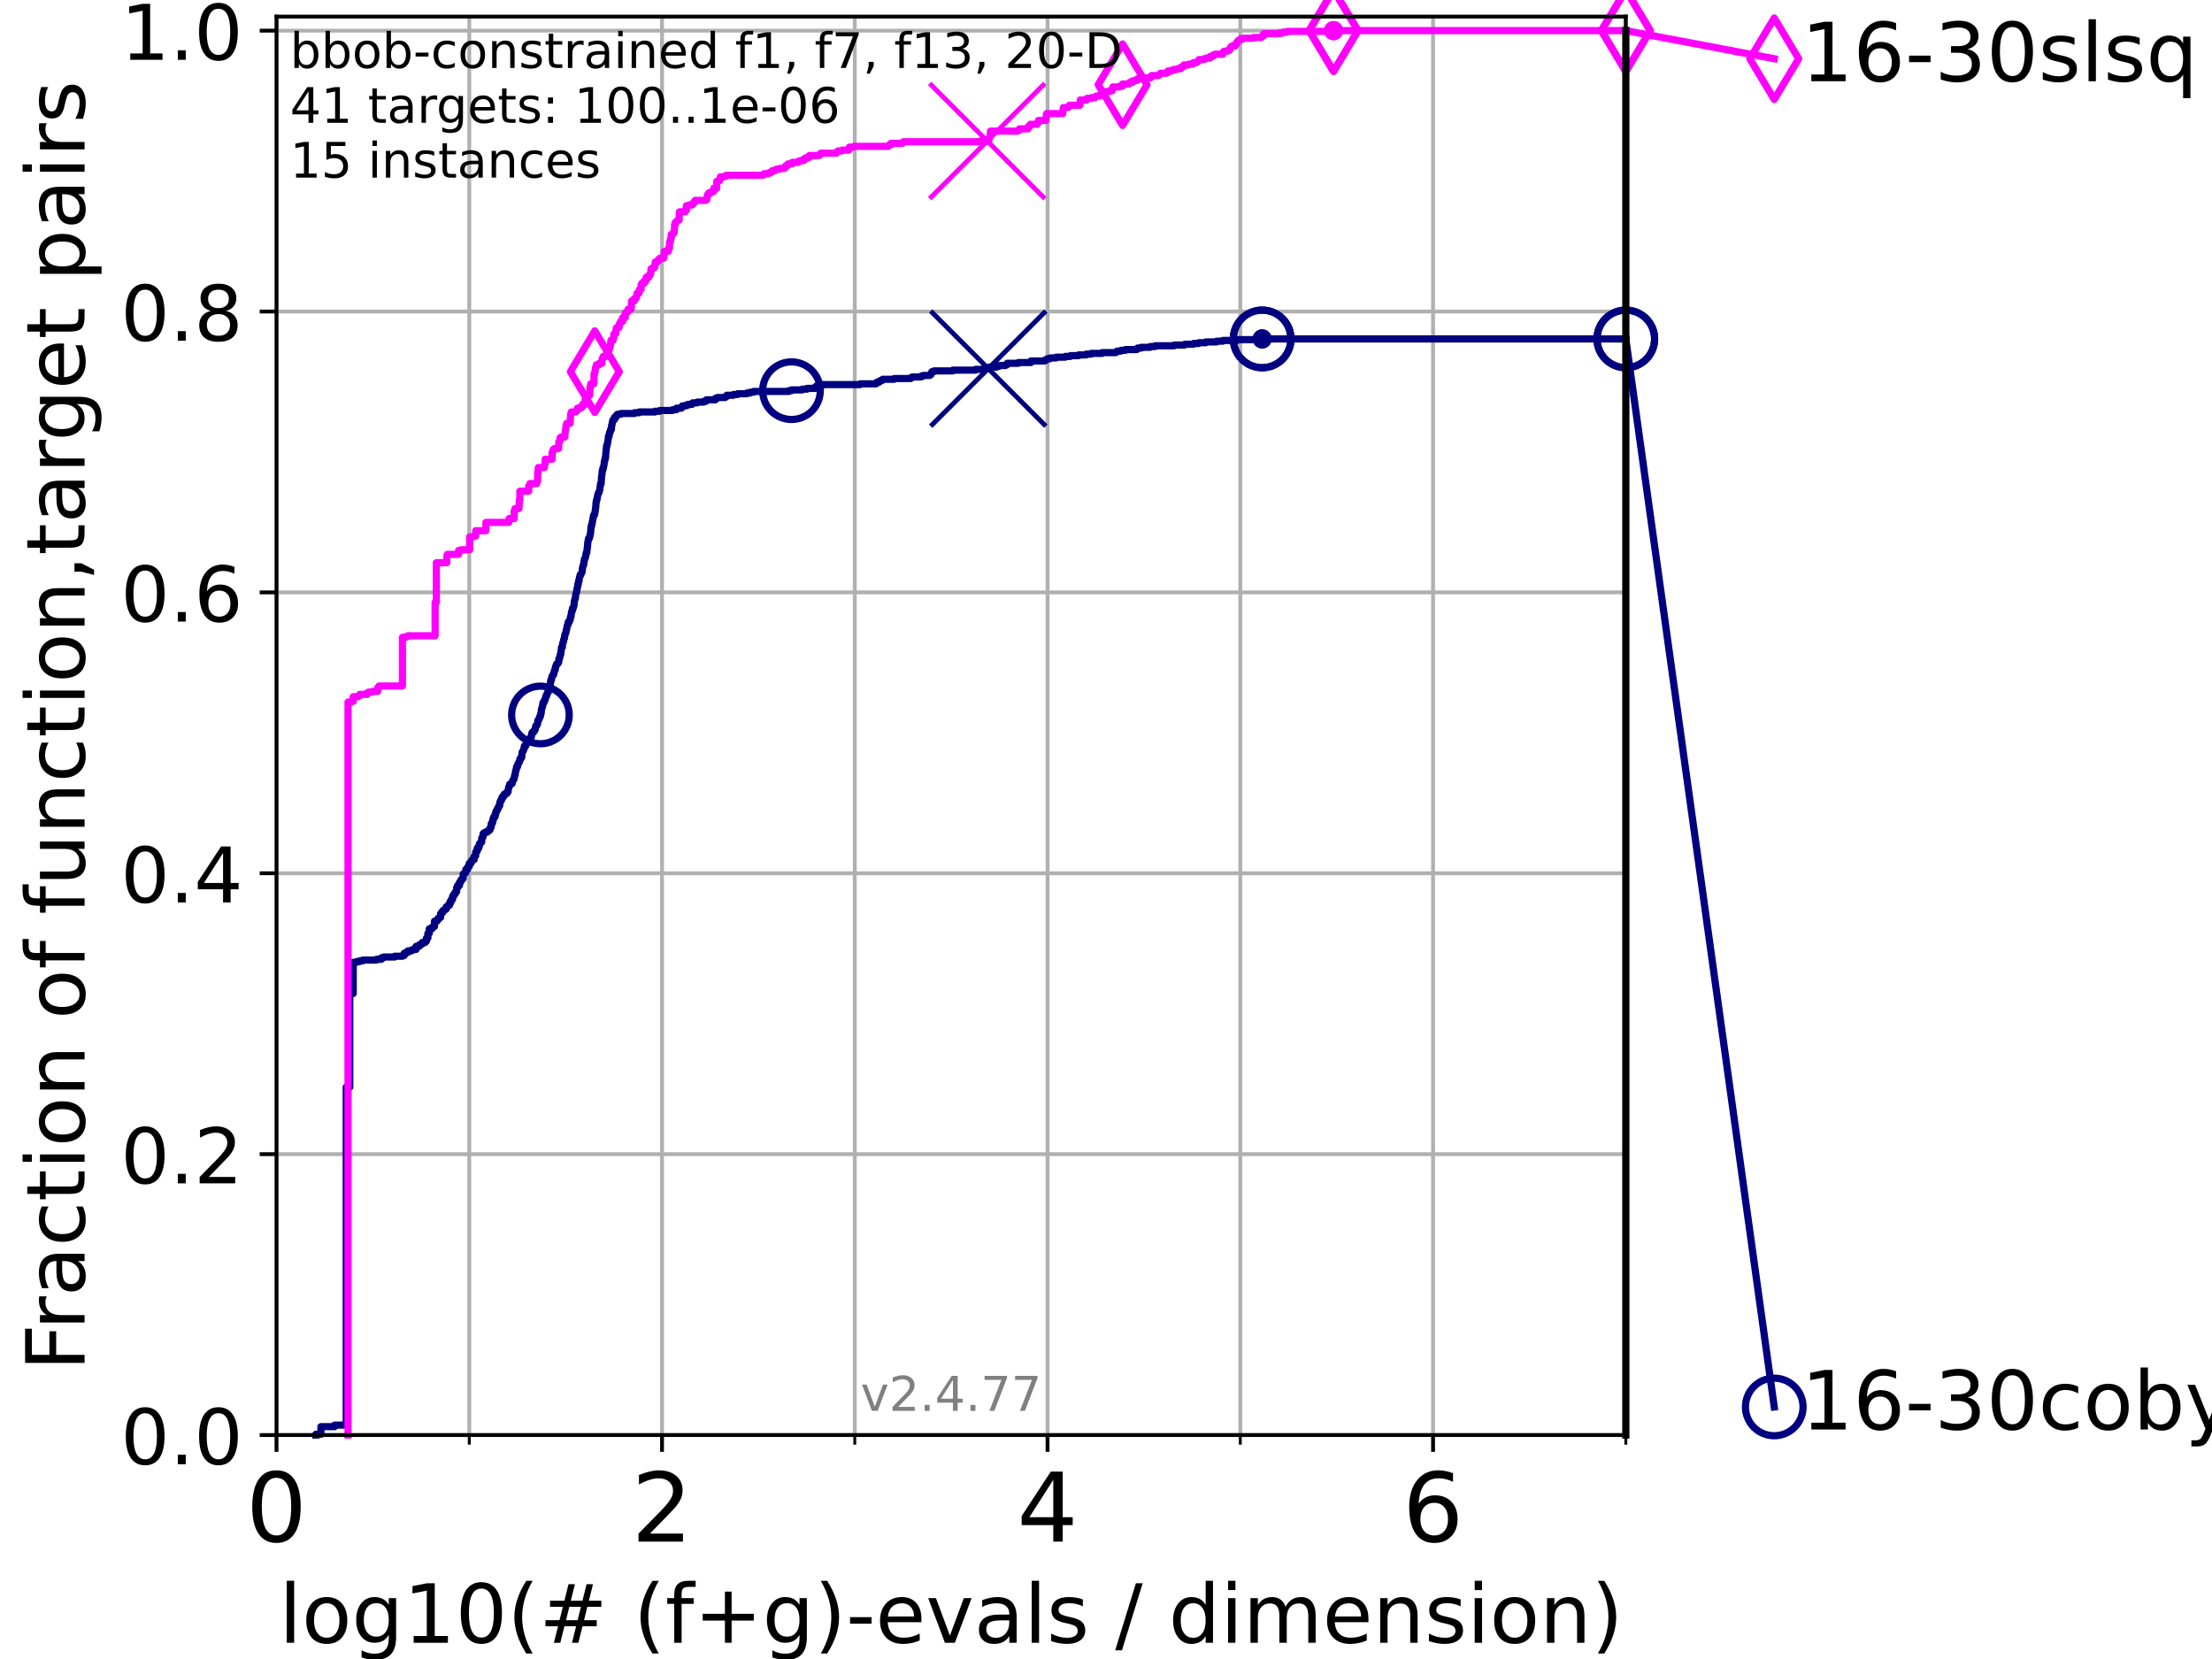 <?xml version="1.0" encoding="utf-8" standalone="no"?>
<!DOCTYPE svg PUBLIC "-//W3C//DTD SVG 1.1//EN"
  "http://www.w3.org/Graphics/SVG/1.1/DTD/svg11.dtd">
<!-- Created with matplotlib (https://matplotlib.org/) -->
<svg height="345.6pt" version="1.1" viewBox="0 0 460.8 345.6" width="460.8pt" xmlns="http://www.w3.org/2000/svg" xmlns:xlink="http://www.w3.org/1999/xlink">
 <defs>
  <style type="text/css">*{stroke-linecap:butt;stroke-linejoin:round;}</style>
 </defs>
 <g id="figure_1">
  <g id="patch_1">
   <path d="M 0 345.6 
L 460.8 345.6 
L 460.8 0 
L 0 0 
z
" style="fill:#ffffff;"/>
  </g>
  <g id="axes_1">
   <g id="patch_2">
    <path d="M 57.6 298.944 
L 338.688 298.944 
L 338.688 3.456 
L 57.6 3.456 
z
" style="fill:#ffffff;"/>
   </g>
   <g id="matplotlib.axis_1">
    <g id="xtick_1">
     <g id="line2d_1">
      <path clip-path="url(#p40f55af030)" d="M 57.6 298.944 
L 57.6 3.456 
" style="fill:none;stroke:#b0b0b0;stroke-linecap:square;stroke-width:0.8;"/>
     </g>
     <g id="line2d_2">
      <defs>
       <path d="M 0 0 
L 0 3.5 
" id="m0526ef02d8" style="stroke:#000000;stroke-width:0.8;"/>
      </defs>
      <g>
       <use style="stroke:#000000;stroke-width:0.8;" x="57.6" xlink:href="#m0526ef02d8" y="298.944"/>
      </g>
     </g>
     <g id="text_1">
      <!-- 0 -->
      <g transform="translate(51.237 321.141)scale(0.2 -0.2)">
       <defs>
        <path d="M 31.781 66.406 
Q 24.172 66.406 20.328 58.906 
Q 16.5 51.422 16.5 36.375 
Q 16.5 21.391 20.328 13.891 
Q 24.172 6.391 31.781 6.391 
Q 39.453 6.391 43.281 13.891 
Q 47.125 21.391 47.125 36.375 
Q 47.125 51.422 43.281 58.906 
Q 39.453 66.406 31.781 66.406 
z
M 31.781 74.219 
Q 44.047 74.219 50.516 64.516 
Q 56.984 54.828 56.984 36.375 
Q 56.984 17.969 50.516 8.266 
Q 44.047 -1.422 31.781 -1.422 
Q 19.531 -1.422 13.062 8.266 
Q 6.594 17.969 6.594 36.375 
Q 6.594 54.828 13.062 64.516 
Q 19.531 74.219 31.781 74.219 
z
" id="DejaVuSans-48"/>
       </defs>
       <use xlink:href="#DejaVuSans-48"/>
      </g>
     </g>
    </g>
    <g id="xtick_2">
     <g id="line2d_3">
      <path clip-path="url(#p40f55af030)" d="M 137.911 298.944 
L 137.911 3.456 
" style="fill:none;stroke:#b0b0b0;stroke-linecap:square;stroke-width:0.8;"/>
     </g>
     <g id="line2d_4">
      <g>
       <use style="stroke:#000000;stroke-width:0.8;" x="137.911" xlink:href="#m0526ef02d8" y="298.944"/>
      </g>
     </g>
     <g id="text_2">
      <!-- 2 -->
      <g transform="translate(131.548 321.141)scale(0.2 -0.2)">
       <defs>
        <path d="M 19.188 8.297 
L 53.609 8.297 
L 53.609 0 
L 7.328 0 
L 7.328 8.297 
Q 12.938 14.109 22.625 23.891 
Q 32.328 33.688 34.812 36.531 
Q 39.547 41.844 41.422 45.531 
Q 43.312 49.219 43.312 52.781 
Q 43.312 58.594 39.234 62.25 
Q 35.156 65.922 28.609 65.922 
Q 23.969 65.922 18.812 64.312 
Q 13.672 62.703 7.812 59.422 
L 7.812 69.391 
Q 13.766 71.781 18.938 73 
Q 24.125 74.219 28.422 74.219 
Q 39.75 74.219 46.484 68.547 
Q 53.219 62.891 53.219 53.422 
Q 53.219 48.922 51.531 44.891 
Q 49.859 40.875 45.406 35.406 
Q 44.188 33.984 37.641 27.219 
Q 31.109 20.453 19.188 8.297 
z
" id="DejaVuSans-50"/>
       </defs>
       <use xlink:href="#DejaVuSans-50"/>
      </g>
     </g>
    </g>
    <g id="xtick_3">
     <g id="line2d_5">
      <path clip-path="url(#p40f55af030)" d="M 218.222 298.944 
L 218.222 3.456 
" style="fill:none;stroke:#b0b0b0;stroke-linecap:square;stroke-width:0.8;"/>
     </g>
     <g id="line2d_6">
      <g>
       <use style="stroke:#000000;stroke-width:0.8;" x="218.222" xlink:href="#m0526ef02d8" y="298.944"/>
      </g>
     </g>
     <g id="text_3">
      <!-- 4 -->
      <g transform="translate(211.859 321.141)scale(0.2 -0.2)">
       <defs>
        <path d="M 37.797 64.312 
L 12.891 25.391 
L 37.797 25.391 
z
M 35.203 72.906 
L 47.609 72.906 
L 47.609 25.391 
L 58.016 25.391 
L 58.016 17.188 
L 47.609 17.188 
L 47.609 0 
L 37.797 0 
L 37.797 17.188 
L 4.891 17.188 
L 4.891 26.703 
z
" id="DejaVuSans-52"/>
       </defs>
       <use xlink:href="#DejaVuSans-52"/>
      </g>
     </g>
    </g>
    <g id="xtick_4">
     <g id="line2d_7">
      <path clip-path="url(#p40f55af030)" d="M 298.533 298.944 
L 298.533 3.456 
" style="fill:none;stroke:#b0b0b0;stroke-linecap:square;stroke-width:0.8;"/>
     </g>
     <g id="line2d_8">
      <g>
       <use style="stroke:#000000;stroke-width:0.8;" x="298.533" xlink:href="#m0526ef02d8" y="298.944"/>
      </g>
     </g>
     <g id="text_4">
      <!-- 6 -->
      <g transform="translate(292.17 321.141)scale(0.2 -0.2)">
       <defs>
        <path d="M 33.016 40.375 
Q 26.375 40.375 22.484 35.828 
Q 18.609 31.297 18.609 23.391 
Q 18.609 15.531 22.484 10.953 
Q 26.375 6.391 33.016 6.391 
Q 39.656 6.391 43.531 10.953 
Q 47.406 15.531 47.406 23.391 
Q 47.406 31.297 43.531 35.828 
Q 39.656 40.375 33.016 40.375 
z
M 52.594 71.297 
L 52.594 62.312 
Q 48.875 64.062 45.094 64.984 
Q 41.312 65.922 37.594 65.922 
Q 27.828 65.922 22.672 59.328 
Q 17.531 52.734 16.797 39.406 
Q 19.672 43.656 24.016 45.922 
Q 28.375 48.188 33.594 48.188 
Q 44.578 48.188 50.953 41.516 
Q 57.328 34.859 57.328 23.391 
Q 57.328 12.156 50.688 5.359 
Q 44.047 -1.422 33.016 -1.422 
Q 20.359 -1.422 13.672 8.266 
Q 6.984 17.969 6.984 36.375 
Q 6.984 53.656 15.188 63.938 
Q 23.391 74.219 37.203 74.219 
Q 40.922 74.219 44.703 73.484 
Q 48.484 72.75 52.594 71.297 
z
" id="DejaVuSans-54"/>
       </defs>
       <use xlink:href="#DejaVuSans-54"/>
      </g>
     </g>
    </g>
    <g id="xtick_5">
     <g id="line2d_9">
      <path clip-path="url(#p40f55af030)" d="M 97.755 298.944 
L 97.755 3.456 
" style="fill:none;stroke:#b0b0b0;stroke-linecap:square;stroke-width:0.8;"/>
     </g>
     <g id="line2d_10">
      <defs>
       <path d="M 0 0 
L 0 2 
" id="m8c847f6949" style="stroke:#000000;stroke-width:0.6;"/>
      </defs>
      <g>
       <use style="stroke:#000000;stroke-width:0.6;" x="97.755" xlink:href="#m8c847f6949" y="298.944"/>
      </g>
     </g>
    </g>
    <g id="xtick_6">
     <g id="line2d_11">
      <path clip-path="url(#p40f55af030)" d="M 178.066 298.944 
L 178.066 3.456 
" style="fill:none;stroke:#b0b0b0;stroke-linecap:square;stroke-width:0.8;"/>
     </g>
     <g id="line2d_12">
      <g>
       <use style="stroke:#000000;stroke-width:0.6;" x="178.066" xlink:href="#m8c847f6949" y="298.944"/>
      </g>
     </g>
    </g>
    <g id="xtick_7">
     <g id="line2d_13">
      <path clip-path="url(#p40f55af030)" d="M 258.377 298.944 
L 258.377 3.456 
" style="fill:none;stroke:#b0b0b0;stroke-linecap:square;stroke-width:0.8;"/>
     </g>
     <g id="line2d_14">
      <g>
       <use style="stroke:#000000;stroke-width:0.6;" x="258.377" xlink:href="#m8c847f6949" y="298.944"/>
      </g>
     </g>
    </g>
    <g id="xtick_8">
     <g id="line2d_15">
      <path clip-path="url(#p40f55af030)" d="M 338.688 298.944 
L 338.688 3.456 
" style="fill:none;stroke:#b0b0b0;stroke-linecap:square;stroke-width:0.8;"/>
     </g>
     <g id="line2d_16">
      <g>
       <use style="stroke:#000000;stroke-width:0.6;" x="338.688" xlink:href="#m8c847f6949" y="298.944"/>
      </g>
     </g>
    </g>
    <g id="text_5">
     <!-- log10(# (f+g)-evals / dimension) -->
     <g transform="translate(58.145 342.218)scale(0.17 -0.17)">
      <defs>
       <path d="M 9.422 75.984 
L 18.406 75.984 
L 18.406 0 
L 9.422 0 
z
" id="DejaVuSans-108"/>
       <path d="M 30.609 48.391 
Q 23.391 48.391 19.188 42.75 
Q 14.984 37.109 14.984 27.297 
Q 14.984 17.484 19.156 11.844 
Q 23.344 6.203 30.609 6.203 
Q 37.797 6.203 41.984 11.859 
Q 46.188 17.531 46.188 27.297 
Q 46.188 37.016 41.984 42.703 
Q 37.797 48.391 30.609 48.391 
z
M 30.609 56 
Q 42.328 56 49.016 48.375 
Q 55.719 40.766 55.719 27.297 
Q 55.719 13.875 49.016 6.219 
Q 42.328 -1.422 30.609 -1.422 
Q 18.844 -1.422 12.172 6.219 
Q 5.516 13.875 5.516 27.297 
Q 5.516 40.766 12.172 48.375 
Q 18.844 56 30.609 56 
z
" id="DejaVuSans-111"/>
       <path d="M 45.406 27.984 
Q 45.406 37.75 41.375 43.109 
Q 37.359 48.484 30.078 48.484 
Q 22.859 48.484 18.828 43.109 
Q 14.797 37.75 14.797 27.984 
Q 14.797 18.266 18.828 12.891 
Q 22.859 7.516 30.078 7.516 
Q 37.359 7.516 41.375 12.891 
Q 45.406 18.266 45.406 27.984 
z
M 54.391 6.781 
Q 54.391 -7.172 48.188 -13.984 
Q 42 -20.797 29.203 -20.797 
Q 24.469 -20.797 20.266 -20.094 
Q 16.062 -19.391 12.109 -17.922 
L 12.109 -9.188 
Q 16.062 -11.328 19.922 -12.344 
Q 23.781 -13.375 27.781 -13.375 
Q 36.625 -13.375 41.016 -8.766 
Q 45.406 -4.156 45.406 5.172 
L 45.406 9.625 
Q 42.625 4.781 38.281 2.391 
Q 33.938 0 27.875 0 
Q 17.828 0 11.672 7.656 
Q 5.516 15.328 5.516 27.984 
Q 5.516 40.672 11.672 48.328 
Q 17.828 56 27.875 56 
Q 33.938 56 38.281 53.609 
Q 42.625 51.219 45.406 46.391 
L 45.406 54.688 
L 54.391 54.688 
z
" id="DejaVuSans-103"/>
       <path d="M 12.406 8.297 
L 28.516 8.297 
L 28.516 63.922 
L 10.984 60.406 
L 10.984 69.391 
L 28.422 72.906 
L 38.281 72.906 
L 38.281 8.297 
L 54.391 8.297 
L 54.391 0 
L 12.406 0 
z
" id="DejaVuSans-49"/>
       <path d="M 31 75.875 
Q 24.469 64.656 21.281 53.656 
Q 18.109 42.672 18.109 31.391 
Q 18.109 20.125 21.312 9.062 
Q 24.516 -2 31 -13.188 
L 23.188 -13.188 
Q 15.875 -1.703 12.234 9.375 
Q 8.594 20.453 8.594 31.391 
Q 8.594 42.281 12.203 53.312 
Q 15.828 64.359 23.188 75.875 
z
" id="DejaVuSans-40"/>
       <path d="M 51.125 44 
L 36.922 44 
L 32.812 27.688 
L 47.125 27.688 
z
M 43.797 71.781 
L 38.719 51.516 
L 52.984 51.516 
L 58.109 71.781 
L 65.922 71.781 
L 60.891 51.516 
L 76.125 51.516 
L 76.125 44 
L 58.984 44 
L 54.984 27.688 
L 70.516 27.688 
L 70.516 20.219 
L 53.078 20.219 
L 48 0 
L 40.188 0 
L 45.219 20.219 
L 30.906 20.219 
L 25.875 0 
L 18.016 0 
L 23.094 20.219 
L 7.719 20.219 
L 7.719 27.688 
L 24.906 27.688 
L 29 44 
L 13.281 44 
L 13.281 51.516 
L 30.906 51.516 
L 35.891 71.781 
z
" id="DejaVuSans-35"/>
       <path id="DejaVuSans-32"/>
       <path d="M 37.109 75.984 
L 37.109 68.5 
L 28.516 68.5 
Q 23.688 68.5 21.797 66.547 
Q 19.922 64.594 19.922 59.516 
L 19.922 54.688 
L 34.719 54.688 
L 34.719 47.703 
L 19.922 47.703 
L 19.922 0 
L 10.891 0 
L 10.891 47.703 
L 2.297 47.703 
L 2.297 54.688 
L 10.891 54.688 
L 10.891 58.5 
Q 10.891 67.625 15.141 71.797 
Q 19.391 75.984 28.609 75.984 
z
" id="DejaVuSans-102"/>
       <path d="M 46 62.703 
L 46 35.5 
L 73.188 35.5 
L 73.188 27.203 
L 46 27.203 
L 46 0 
L 37.797 0 
L 37.797 27.203 
L 10.594 27.203 
L 10.594 35.5 
L 37.797 35.5 
L 37.797 62.703 
z
" id="DejaVuSans-43"/>
       <path d="M 8.016 75.875 
L 15.828 75.875 
Q 23.141 64.359 26.781 53.312 
Q 30.422 42.281 30.422 31.391 
Q 30.422 20.453 26.781 9.375 
Q 23.141 -1.703 15.828 -13.188 
L 8.016 -13.188 
Q 14.5 -2 17.703 9.062 
Q 20.906 20.125 20.906 31.391 
Q 20.906 42.672 17.703 53.656 
Q 14.5 64.656 8.016 75.875 
z
" id="DejaVuSans-41"/>
       <path d="M 4.891 31.391 
L 31.203 31.391 
L 31.203 23.391 
L 4.891 23.391 
z
" id="DejaVuSans-45"/>
       <path d="M 56.203 29.594 
L 56.203 25.203 
L 14.891 25.203 
Q 15.484 15.922 20.484 11.062 
Q 25.484 6.203 34.422 6.203 
Q 39.594 6.203 44.453 7.469 
Q 49.312 8.734 54.109 11.281 
L 54.109 2.781 
Q 49.266 0.734 44.188 -0.344 
Q 39.109 -1.422 33.891 -1.422 
Q 20.797 -1.422 13.156 6.188 
Q 5.516 13.812 5.516 26.812 
Q 5.516 40.234 12.766 48.109 
Q 20.016 56 32.328 56 
Q 43.359 56 49.781 48.891 
Q 56.203 41.797 56.203 29.594 
z
M 47.219 32.234 
Q 47.125 39.594 43.094 43.984 
Q 39.062 48.391 32.422 48.391 
Q 24.906 48.391 20.391 44.141 
Q 15.875 39.891 15.188 32.172 
z
" id="DejaVuSans-101"/>
       <path d="M 2.984 54.688 
L 12.5 54.688 
L 29.594 8.797 
L 46.688 54.688 
L 56.203 54.688 
L 35.688 0 
L 23.484 0 
z
" id="DejaVuSans-118"/>
       <path d="M 34.281 27.484 
Q 23.391 27.484 19.188 25 
Q 14.984 22.516 14.984 16.5 
Q 14.984 11.719 18.141 8.906 
Q 21.297 6.109 26.703 6.109 
Q 34.188 6.109 38.703 11.406 
Q 43.219 16.703 43.219 25.484 
L 43.219 27.484 
z
M 52.203 31.203 
L 52.203 0 
L 43.219 0 
L 43.219 8.297 
Q 40.141 3.328 35.547 0.953 
Q 30.953 -1.422 24.312 -1.422 
Q 15.922 -1.422 10.953 3.297 
Q 6 8.016 6 15.922 
Q 6 25.141 12.172 29.828 
Q 18.359 34.516 30.609 34.516 
L 43.219 34.516 
L 43.219 35.406 
Q 43.219 41.609 39.141 45 
Q 35.062 48.391 27.688 48.391 
Q 23 48.391 18.547 47.266 
Q 14.109 46.141 10.016 43.891 
L 10.016 52.203 
Q 14.938 54.109 19.578 55.047 
Q 24.219 56 28.609 56 
Q 40.484 56 46.344 49.844 
Q 52.203 43.703 52.203 31.203 
z
" id="DejaVuSans-97"/>
       <path d="M 44.281 53.078 
L 44.281 44.578 
Q 40.484 46.531 36.375 47.5 
Q 32.281 48.484 27.875 48.484 
Q 21.188 48.484 17.844 46.438 
Q 14.5 44.391 14.5 40.281 
Q 14.5 37.156 16.891 35.375 
Q 19.281 33.594 26.516 31.984 
L 29.594 31.297 
Q 39.156 29.25 43.188 25.516 
Q 47.219 21.781 47.219 15.094 
Q 47.219 7.469 41.188 3.016 
Q 35.156 -1.422 24.609 -1.422 
Q 20.219 -1.422 15.453 -0.562 
Q 10.688 0.297 5.422 2 
L 5.422 11.281 
Q 10.406 8.688 15.234 7.391 
Q 20.062 6.109 24.812 6.109 
Q 31.156 6.109 34.562 8.281 
Q 37.984 10.453 37.984 14.406 
Q 37.984 18.062 35.516 20.016 
Q 33.062 21.969 24.703 23.781 
L 21.578 24.516 
Q 13.234 26.266 9.516 29.906 
Q 5.812 33.547 5.812 39.891 
Q 5.812 47.609 11.281 51.797 
Q 16.75 56 26.812 56 
Q 31.781 56 36.172 55.266 
Q 40.578 54.547 44.281 53.078 
z
" id="DejaVuSans-115"/>
       <path d="M 25.391 72.906 
L 33.688 72.906 
L 8.297 -9.281 
L 0 -9.281 
z
" id="DejaVuSans-47"/>
       <path d="M 45.406 46.391 
L 45.406 75.984 
L 54.391 75.984 
L 54.391 0 
L 45.406 0 
L 45.406 8.203 
Q 42.578 3.328 38.25 0.953 
Q 33.938 -1.422 27.875 -1.422 
Q 17.969 -1.422 11.734 6.484 
Q 5.516 14.406 5.516 27.297 
Q 5.516 40.188 11.734 48.094 
Q 17.969 56 27.875 56 
Q 33.938 56 38.25 53.625 
Q 42.578 51.266 45.406 46.391 
z
M 14.797 27.297 
Q 14.797 17.391 18.875 11.75 
Q 22.953 6.109 30.078 6.109 
Q 37.203 6.109 41.297 11.75 
Q 45.406 17.391 45.406 27.297 
Q 45.406 37.203 41.297 42.844 
Q 37.203 48.484 30.078 48.484 
Q 22.953 48.484 18.875 42.844 
Q 14.797 37.203 14.797 27.297 
z
" id="DejaVuSans-100"/>
       <path d="M 9.422 54.688 
L 18.406 54.688 
L 18.406 0 
L 9.422 0 
z
M 9.422 75.984 
L 18.406 75.984 
L 18.406 64.594 
L 9.422 64.594 
z
" id="DejaVuSans-105"/>
       <path d="M 52 44.188 
Q 55.375 50.25 60.062 53.125 
Q 64.75 56 71.094 56 
Q 79.641 56 84.281 50.016 
Q 88.922 44.047 88.922 33.016 
L 88.922 0 
L 79.891 0 
L 79.891 32.719 
Q 79.891 40.578 77.094 44.375 
Q 74.312 48.188 68.609 48.188 
Q 61.625 48.188 57.562 43.547 
Q 53.516 38.922 53.516 30.906 
L 53.516 0 
L 44.484 0 
L 44.484 32.719 
Q 44.484 40.625 41.703 44.406 
Q 38.922 48.188 33.109 48.188 
Q 26.219 48.188 22.156 43.531 
Q 18.109 38.875 18.109 30.906 
L 18.109 0 
L 9.078 0 
L 9.078 54.688 
L 18.109 54.688 
L 18.109 46.188 
Q 21.188 51.219 25.484 53.609 
Q 29.781 56 35.688 56 
Q 41.656 56 45.828 52.969 
Q 50 49.953 52 44.188 
z
" id="DejaVuSans-109"/>
       <path d="M 54.891 33.016 
L 54.891 0 
L 45.906 0 
L 45.906 32.719 
Q 45.906 40.484 42.875 44.328 
Q 39.844 48.188 33.797 48.188 
Q 26.516 48.188 22.312 43.547 
Q 18.109 38.922 18.109 30.906 
L 18.109 0 
L 9.078 0 
L 9.078 54.688 
L 18.109 54.688 
L 18.109 46.188 
Q 21.344 51.125 25.703 53.562 
Q 30.078 56 35.797 56 
Q 45.219 56 50.047 50.172 
Q 54.891 44.344 54.891 33.016 
z
" id="DejaVuSans-110"/>
      </defs>
      <use xlink:href="#DejaVuSans-108"/>
      <use x="27.783" xlink:href="#DejaVuSans-111"/>
      <use x="88.965" xlink:href="#DejaVuSans-103"/>
      <use x="152.441" xlink:href="#DejaVuSans-49"/>
      <use x="216.064" xlink:href="#DejaVuSans-48"/>
      <use x="279.688" xlink:href="#DejaVuSans-40"/>
      <use x="318.701" xlink:href="#DejaVuSans-35"/>
      <use x="402.49" xlink:href="#DejaVuSans-32"/>
      <use x="434.277" xlink:href="#DejaVuSans-40"/>
      <use x="473.291" xlink:href="#DejaVuSans-102"/>
      <use x="508.496" xlink:href="#DejaVuSans-43"/>
      <use x="592.285" xlink:href="#DejaVuSans-103"/>
      <use x="655.762" xlink:href="#DejaVuSans-41"/>
      <use x="694.775" xlink:href="#DejaVuSans-45"/>
      <use x="730.859" xlink:href="#DejaVuSans-101"/>
      <use x="792.383" xlink:href="#DejaVuSans-118"/>
      <use x="851.562" xlink:href="#DejaVuSans-97"/>
      <use x="912.842" xlink:href="#DejaVuSans-108"/>
      <use x="940.625" xlink:href="#DejaVuSans-115"/>
      <use x="992.725" xlink:href="#DejaVuSans-32"/>
      <use x="1024.512" xlink:href="#DejaVuSans-47"/>
      <use x="1058.203" xlink:href="#DejaVuSans-32"/>
      <use x="1089.99" xlink:href="#DejaVuSans-100"/>
      <use x="1153.467" xlink:href="#DejaVuSans-105"/>
      <use x="1181.25" xlink:href="#DejaVuSans-109"/>
      <use x="1278.662" xlink:href="#DejaVuSans-101"/>
      <use x="1340.186" xlink:href="#DejaVuSans-110"/>
      <use x="1403.564" xlink:href="#DejaVuSans-115"/>
      <use x="1455.664" xlink:href="#DejaVuSans-105"/>
      <use x="1483.447" xlink:href="#DejaVuSans-111"/>
      <use x="1544.629" xlink:href="#DejaVuSans-110"/>
      <use x="1608.008" xlink:href="#DejaVuSans-41"/>
     </g>
    </g>
   </g>
   <g id="matplotlib.axis_2">
    <g id="ytick_1">
     <g id="line2d_17">
      <path clip-path="url(#p40f55af030)" d="M 57.6 298.944 
L 338.688 298.944 
" style="fill:none;stroke:#b0b0b0;stroke-linecap:square;stroke-width:0.8;"/>
     </g>
     <g id="line2d_18">
      <defs>
       <path d="M 0 0 
L -3.5 0 
" id="mcf10da6d42" style="stroke:#000000;stroke-width:0.8;"/>
      </defs>
      <g>
       <use style="stroke:#000000;stroke-width:0.8;" x="57.6" xlink:href="#mcf10da6d42" y="298.944"/>
      </g>
     </g>
     <g id="text_6">
      <!-- 0.0 -->
      <g transform="translate(25.155 305.023)scale(0.16 -0.16)">
       <defs>
        <path d="M 10.688 12.406 
L 21 12.406 
L 21 0 
L 10.688 0 
z
" id="DejaVuSans-46"/>
       </defs>
       <use xlink:href="#DejaVuSans-48"/>
       <use x="63.623" xlink:href="#DejaVuSans-46"/>
       <use x="95.41" xlink:href="#DejaVuSans-48"/>
      </g>
     </g>
    </g>
    <g id="ytick_2">
     <g id="line2d_19">
      <path clip-path="url(#p40f55af030)" d="M 57.6 240.432 
L 338.688 240.432 
" style="fill:none;stroke:#b0b0b0;stroke-linecap:square;stroke-width:0.8;"/>
     </g>
     <g id="line2d_20">
      <g>
       <use style="stroke:#000000;stroke-width:0.8;" x="57.6" xlink:href="#mcf10da6d42" y="240.432"/>
      </g>
     </g>
     <g id="text_7">
      <!-- 0.2 -->
      <g transform="translate(25.155 246.51)scale(0.16 -0.16)">
       <use xlink:href="#DejaVuSans-48"/>
       <use x="63.623" xlink:href="#DejaVuSans-46"/>
       <use x="95.41" xlink:href="#DejaVuSans-50"/>
      </g>
     </g>
    </g>
    <g id="ytick_3">
     <g id="line2d_21">
      <path clip-path="url(#p40f55af030)" d="M 57.6 181.919 
L 338.688 181.919 
" style="fill:none;stroke:#b0b0b0;stroke-linecap:square;stroke-width:0.8;"/>
     </g>
     <g id="line2d_22">
      <g>
       <use style="stroke:#000000;stroke-width:0.8;" x="57.6" xlink:href="#mcf10da6d42" y="181.919"/>
      </g>
     </g>
     <g id="text_8">
      <!-- 0.4 -->
      <g transform="translate(25.155 187.998)scale(0.16 -0.16)">
       <use xlink:href="#DejaVuSans-48"/>
       <use x="63.623" xlink:href="#DejaVuSans-46"/>
       <use x="95.41" xlink:href="#DejaVuSans-52"/>
      </g>
     </g>
    </g>
    <g id="ytick_4">
     <g id="line2d_23">
      <path clip-path="url(#p40f55af030)" d="M 57.6 123.407 
L 338.688 123.407 
" style="fill:none;stroke:#b0b0b0;stroke-linecap:square;stroke-width:0.8;"/>
     </g>
     <g id="line2d_24">
      <g>
       <use style="stroke:#000000;stroke-width:0.8;" x="57.6" xlink:href="#mcf10da6d42" y="123.407"/>
      </g>
     </g>
     <g id="text_9">
      <!-- 0.6 -->
      <g transform="translate(25.155 129.485)scale(0.16 -0.16)">
       <use xlink:href="#DejaVuSans-48"/>
       <use x="63.623" xlink:href="#DejaVuSans-46"/>
       <use x="95.41" xlink:href="#DejaVuSans-54"/>
      </g>
     </g>
    </g>
    <g id="ytick_5">
     <g id="line2d_25">
      <path clip-path="url(#p40f55af030)" d="M 57.6 64.894 
L 338.688 64.894 
" style="fill:none;stroke:#b0b0b0;stroke-linecap:square;stroke-width:0.8;"/>
     </g>
     <g id="line2d_26">
      <g>
       <use style="stroke:#000000;stroke-width:0.8;" x="57.6" xlink:href="#mcf10da6d42" y="64.894"/>
      </g>
     </g>
     <g id="text_10">
      <!-- 0.8 -->
      <g transform="translate(25.155 70.973)scale(0.16 -0.16)">
       <defs>
        <path d="M 31.781 34.625 
Q 24.75 34.625 20.719 30.859 
Q 16.703 27.094 16.703 20.516 
Q 16.703 13.922 20.719 10.156 
Q 24.75 6.391 31.781 6.391 
Q 38.812 6.391 42.859 10.172 
Q 46.922 13.969 46.922 20.516 
Q 46.922 27.094 42.891 30.859 
Q 38.875 34.625 31.781 34.625 
z
M 21.922 38.812 
Q 15.578 40.375 12.031 44.719 
Q 8.5 49.078 8.5 55.328 
Q 8.5 64.062 14.719 69.141 
Q 20.953 74.219 31.781 74.219 
Q 42.672 74.219 48.875 69.141 
Q 55.078 64.062 55.078 55.328 
Q 55.078 49.078 51.531 44.719 
Q 48 40.375 41.703 38.812 
Q 48.828 37.156 52.797 32.312 
Q 56.781 27.484 56.781 20.516 
Q 56.781 9.906 50.312 4.234 
Q 43.844 -1.422 31.781 -1.422 
Q 19.734 -1.422 13.25 4.234 
Q 6.781 9.906 6.781 20.516 
Q 6.781 27.484 10.781 32.312 
Q 14.797 37.156 21.922 38.812 
z
M 18.312 54.391 
Q 18.312 48.734 21.844 45.562 
Q 25.391 42.391 31.781 42.391 
Q 38.141 42.391 41.719 45.562 
Q 45.312 48.734 45.312 54.391 
Q 45.312 60.062 41.719 63.234 
Q 38.141 66.406 31.781 66.406 
Q 25.391 66.406 21.844 63.234 
Q 18.312 60.062 18.312 54.391 
z
" id="DejaVuSans-56"/>
       </defs>
       <use xlink:href="#DejaVuSans-48"/>
       <use x="63.623" xlink:href="#DejaVuSans-46"/>
       <use x="95.41" xlink:href="#DejaVuSans-56"/>
      </g>
     </g>
    </g>
    <g id="ytick_6">
     <g id="line2d_27">
      <path clip-path="url(#p40f55af030)" d="M 57.6 6.382 
L 338.688 6.382 
" style="fill:none;stroke:#b0b0b0;stroke-linecap:square;stroke-width:0.8;"/>
     </g>
     <g id="line2d_28">
      <g>
       <use style="stroke:#000000;stroke-width:0.8;" x="57.6" xlink:href="#mcf10da6d42" y="6.382"/>
      </g>
     </g>
     <g id="text_11">
      <!-- 1.0 -->
      <g transform="translate(25.155 12.46)scale(0.16 -0.16)">
       <use xlink:href="#DejaVuSans-49"/>
       <use x="63.623" xlink:href="#DejaVuSans-46"/>
       <use x="95.41" xlink:href="#DejaVuSans-48"/>
      </g>
     </g>
    </g>
    <g id="text_12">
     <!-- Fraction of function,target pairs -->
     <g transform="translate(17.62 285.585)rotate(-90)scale(0.17 -0.17)">
      <defs>
       <path d="M 9.812 72.906 
L 51.703 72.906 
L 51.703 64.594 
L 19.672 64.594 
L 19.672 43.109 
L 48.578 43.109 
L 48.578 34.812 
L 19.672 34.812 
L 19.672 0 
L 9.812 0 
z
" id="DejaVuSans-70"/>
       <path d="M 41.109 46.297 
Q 39.594 47.172 37.812 47.578 
Q 36.031 48 33.891 48 
Q 26.266 48 22.188 43.047 
Q 18.109 38.094 18.109 28.812 
L 18.109 0 
L 9.078 0 
L 9.078 54.688 
L 18.109 54.688 
L 18.109 46.188 
Q 20.953 51.172 25.484 53.578 
Q 30.031 56 36.531 56 
Q 37.453 56 38.578 55.875 
Q 39.703 55.766 41.062 55.516 
z
" id="DejaVuSans-114"/>
       <path d="M 48.781 52.594 
L 48.781 44.188 
Q 44.969 46.297 41.141 47.344 
Q 37.312 48.391 33.406 48.391 
Q 24.656 48.391 19.812 42.844 
Q 14.984 37.312 14.984 27.297 
Q 14.984 17.281 19.812 11.734 
Q 24.656 6.203 33.406 6.203 
Q 37.312 6.203 41.141 7.25 
Q 44.969 8.297 48.781 10.406 
L 48.781 2.094 
Q 45.016 0.344 40.984 -0.531 
Q 36.969 -1.422 32.422 -1.422 
Q 20.062 -1.422 12.781 6.344 
Q 5.516 14.109 5.516 27.297 
Q 5.516 40.672 12.859 48.328 
Q 20.219 56 33.016 56 
Q 37.156 56 41.109 55.141 
Q 45.062 54.297 48.781 52.594 
z
" id="DejaVuSans-99"/>
       <path d="M 18.312 70.219 
L 18.312 54.688 
L 36.812 54.688 
L 36.812 47.703 
L 18.312 47.703 
L 18.312 18.016 
Q 18.312 11.328 20.141 9.422 
Q 21.969 7.516 27.594 7.516 
L 36.812 7.516 
L 36.812 0 
L 27.594 0 
Q 17.188 0 13.234 3.875 
Q 9.281 7.766 9.281 18.016 
L 9.281 47.703 
L 2.688 47.703 
L 2.688 54.688 
L 9.281 54.688 
L 9.281 70.219 
z
" id="DejaVuSans-116"/>
       <path d="M 8.5 21.578 
L 8.5 54.688 
L 17.484 54.688 
L 17.484 21.922 
Q 17.484 14.156 20.5 10.266 
Q 23.531 6.391 29.594 6.391 
Q 36.859 6.391 41.078 11.031 
Q 45.312 15.672 45.312 23.688 
L 45.312 54.688 
L 54.297 54.688 
L 54.297 0 
L 45.312 0 
L 45.312 8.406 
Q 42.047 3.422 37.719 1 
Q 33.406 -1.422 27.688 -1.422 
Q 18.266 -1.422 13.375 4.438 
Q 8.5 10.297 8.5 21.578 
z
M 31.109 56 
z
" id="DejaVuSans-117"/>
       <path d="M 11.719 12.406 
L 22.016 12.406 
L 22.016 4 
L 14.016 -11.625 
L 7.719 -11.625 
L 11.719 4 
z
" id="DejaVuSans-44"/>
       <path d="M 18.109 8.203 
L 18.109 -20.797 
L 9.078 -20.797 
L 9.078 54.688 
L 18.109 54.688 
L 18.109 46.391 
Q 20.953 51.266 25.266 53.625 
Q 29.594 56 35.594 56 
Q 45.562 56 51.781 48.094 
Q 58.016 40.188 58.016 27.297 
Q 58.016 14.406 51.781 6.484 
Q 45.562 -1.422 35.594 -1.422 
Q 29.594 -1.422 25.266 0.953 
Q 20.953 3.328 18.109 8.203 
z
M 48.688 27.297 
Q 48.688 37.203 44.609 42.844 
Q 40.531 48.484 33.406 48.484 
Q 26.266 48.484 22.188 42.844 
Q 18.109 37.203 18.109 27.297 
Q 18.109 17.391 22.188 11.75 
Q 26.266 6.109 33.406 6.109 
Q 40.531 6.109 44.609 11.75 
Q 48.688 17.391 48.688 27.297 
z
" id="DejaVuSans-112"/>
      </defs>
      <use xlink:href="#DejaVuSans-70"/>
      <use x="50.27" xlink:href="#DejaVuSans-114"/>
      <use x="91.383" xlink:href="#DejaVuSans-97"/>
      <use x="152.662" xlink:href="#DejaVuSans-99"/>
      <use x="207.643" xlink:href="#DejaVuSans-116"/>
      <use x="246.852" xlink:href="#DejaVuSans-105"/>
      <use x="274.635" xlink:href="#DejaVuSans-111"/>
      <use x="335.816" xlink:href="#DejaVuSans-110"/>
      <use x="399.195" xlink:href="#DejaVuSans-32"/>
      <use x="430.982" xlink:href="#DejaVuSans-111"/>
      <use x="492.164" xlink:href="#DejaVuSans-102"/>
      <use x="527.369" xlink:href="#DejaVuSans-32"/>
      <use x="559.156" xlink:href="#DejaVuSans-102"/>
      <use x="594.361" xlink:href="#DejaVuSans-117"/>
      <use x="657.74" xlink:href="#DejaVuSans-110"/>
      <use x="721.119" xlink:href="#DejaVuSans-99"/>
      <use x="776.1" xlink:href="#DejaVuSans-116"/>
      <use x="815.309" xlink:href="#DejaVuSans-105"/>
      <use x="843.092" xlink:href="#DejaVuSans-111"/>
      <use x="904.273" xlink:href="#DejaVuSans-110"/>
      <use x="967.652" xlink:href="#DejaVuSans-44"/>
      <use x="999.439" xlink:href="#DejaVuSans-116"/>
      <use x="1038.648" xlink:href="#DejaVuSans-97"/>
      <use x="1099.928" xlink:href="#DejaVuSans-114"/>
      <use x="1139.291" xlink:href="#DejaVuSans-103"/>
      <use x="1202.768" xlink:href="#DejaVuSans-101"/>
      <use x="1264.291" xlink:href="#DejaVuSans-116"/>
      <use x="1303.5" xlink:href="#DejaVuSans-32"/>
      <use x="1335.287" xlink:href="#DejaVuSans-112"/>
      <use x="1398.764" xlink:href="#DejaVuSans-97"/>
      <use x="1460.043" xlink:href="#DejaVuSans-105"/>
      <use x="1487.826" xlink:href="#DejaVuSans-114"/>
      <use x="1528.939" xlink:href="#DejaVuSans-115"/>
     </g>
    </g>
   </g>
   <g id="line2d_29">
    <defs>
     <path d="M 0 1.5 
C 0.398 1.5 0.779 1.342 1.061 1.061 
C 1.342 0.779 1.5 0.398 1.5 0 
C 1.5 -0.398 1.342 -0.779 1.061 -1.061 
C 0.779 -1.342 0.398 -1.5 0 -1.5 
C -0.398 -1.5 -0.779 -1.342 -1.061 -1.061 
C -1.342 -0.779 -1.5 -0.398 -1.5 0 
C -1.5 0.398 -1.342 0.779 -1.061 1.061 
C -0.779 1.342 -0.398 1.5 0 1.5 
z
" id="m850b15014f" style="stroke:#000080;"/>
    </defs>
    <g>
     <use style="fill:#000080;stroke:#000080;" x="262.93" xlink:href="#m850b15014f" y="70.603"/>
     <use style="fill:#000080;stroke:#000080;" x="262.93" xlink:href="#m850b15014f" y="70.603"/>
    </g>
   </g>
   <g id="line2d_30">
    <path d="M 65.797 298.944 
L 65.797 298.785 
L 66.854 298.785 
L 66.854 297.2 
L 69.688 297.2 
L 69.688 296.883 
L 72.125 296.883 
L 72.125 226.477 
L 72.868 226.477 
L 72.868 206.973 
L 73.579 206.973 
L 73.579 200.472 
L 74.263 200.472 
L 74.263 200.313 
L 74.922 200.313 
L 74.922 200.155 
L 75.556 200.155 
L 75.556 199.996 
L 78.421 199.996 
L 78.421 199.838 
L 79.447 199.838 
L 79.447 199.52 
L 79.939 199.52 
L 79.939 199.362 
L 82.207 199.362 
L 82.207 199.203 
L 83.83 199.203 
L 83.83 199.045 
L 84.213 199.045 
L 84.213 198.569 
L 84.588 198.569 
L 84.588 198.41 
L 84.956 198.41 
L 84.956 198.093 
L 85.667 198.093 
L 85.667 197.935 
L 86.013 197.935 
L 86.013 197.776 
L 86.684 197.776 
L 86.684 197.142 
L 87.33 197.142 
L 87.33 196.825 
L 87.644 196.825 
L 87.644 196.666 
L 87.952 196.666 
L 87.952 196.349 
L 88.554 196.349 
L 88.554 196.032 
L 88.847 196.032 
L 88.847 195.398 
L 89.135 195.398 
L 89.135 194.446 
L 89.419 194.446 
L 89.419 193.495 
L 89.973 193.495 
L 89.973 193.178 
L 90.243 193.178 
L 90.243 193.019 
L 90.509 193.019 
L 90.509 191.909 
L 91.03 191.909 
L 91.03 191.592 
L 91.284 191.592 
L 91.284 191.275 
L 91.535 191.275 
L 91.535 191.116 
L 91.783 191.116 
L 91.783 190.323 
L 92.027 190.323 
L 92.027 190.006 
L 92.267 190.006 
L 92.267 189.689 
L 92.504 189.689 
L 92.504 189.53 
L 92.738 189.53 
L 92.738 189.372 
L 92.969 189.372 
L 92.969 188.896 
L 93.197 188.896 
L 93.197 188.738 
L 93.422 188.738 
L 93.422 188.579 
L 93.645 188.579 
L 93.645 188.103 
L 93.864 188.103 
L 93.864 187.628 
L 94.081 187.628 
L 94.081 187.31 
L 94.295 187.31 
L 94.295 186.676 
L 94.506 186.676 
L 94.506 186.359 
L 94.715 186.359 
L 94.715 186.042 
L 94.921 186.042 
L 94.921 185.725 
L 95.125 185.725 
L 95.125 184.932 
L 95.327 184.932 
L 95.327 184.456 
L 95.723 184.456 
L 95.723 183.822 
L 95.918 183.822 
L 95.918 183.505 
L 96.111 183.505 
L 96.111 183.188 
L 96.301 183.188 
L 96.301 183.029 
L 96.49 183.029 
L 96.49 182.078 
L 96.676 182.078 
L 96.676 181.919 
L 96.861 181.919 
L 96.861 181.76 
L 97.044 181.76 
L 97.044 181.126 
L 97.403 181.126 
L 97.403 180.65 
L 97.58 180.65 
L 97.58 180.492 
L 97.755 180.492 
L 97.755 179.858 
L 98.101 179.858 
L 98.101 179.54 
L 98.271 179.54 
L 98.271 179.223 
L 98.439 179.223 
L 98.439 179.065 
L 98.772 179.065 
L 98.772 178.431 
L 98.935 178.431 
L 98.935 178.272 
L 99.098 178.272 
L 99.098 177.479 
L 99.258 177.479 
L 99.258 177.321 
L 99.418 177.321 
L 99.418 176.686 
L 99.732 176.686 
L 99.732 176.211 
L 99.887 176.211 
L 99.887 175.735 
L 100.04 175.735 
L 100.04 175.576 
L 100.193 175.576 
L 100.193 175.418 
L 100.344 175.418 
L 100.344 174.625 
L 100.493 174.625 
L 100.493 174.308 
L 100.642 174.308 
L 100.642 173.673 
L 100.789 173.673 
L 100.789 173.515 
L 101.08 173.515 
L 101.08 173.356 
L 101.507 173.356 
L 101.507 173.198 
L 101.647 173.198 
L 101.647 173.039 
L 101.924 173.039 
L 101.924 172.881 
L 102.06 172.881 
L 102.06 172.563 
L 102.196 172.563 
L 102.196 172.246 
L 102.331 172.246 
L 102.331 171.612 
L 102.465 171.612 
L 102.465 171.453 
L 102.597 171.453 
L 102.597 170.978 
L 102.729 170.978 
L 102.729 170.502 
L 102.859 170.502 
L 102.859 170.185 
L 103.118 170.185 
L 103.118 169.709 
L 103.246 169.709 
L 103.246 169.233 
L 103.372 169.233 
L 103.372 168.916 
L 103.498 168.916 
L 103.498 168.758 
L 103.623 168.758 
L 103.623 168.441 
L 103.747 168.441 
L 103.747 168.282 
L 103.871 168.282 
L 103.871 167.965 
L 103.993 167.965 
L 103.993 167.806 
L 104.115 167.806 
L 104.115 167.172 
L 104.235 167.172 
L 104.235 166.855 
L 104.355 166.855 
L 104.355 166.696 
L 104.474 166.696 
L 104.474 166.379 
L 104.592 166.379 
L 104.592 166.062 
L 104.826 166.062 
L 104.826 165.903 
L 104.942 165.903 
L 104.942 165.586 
L 105.057 165.586 
L 105.057 165.428 
L 105.398 165.428 
L 105.398 165.269 
L 105.622 165.269 
L 105.622 164.952 
L 105.843 164.952 
L 105.952 164.001 
L 106.061 164.001 
L 106.169 163.366 
L 106.489 163.366 
L 106.489 163.208 
L 106.699 163.208 
L 106.803 162.573 
L 106.906 162.573 
L 107.009 162.256 
L 107.111 162.256 
L 107.213 161.463 
L 107.314 161.463 
L 107.415 160.512 
L 107.515 160.512 
L 107.614 159.719 
L 107.811 159.719 
L 107.909 159.085 
L 108.006 159.085 
L 108.103 158.768 
L 108.199 158.768 
L 108.294 158.133 
L 108.484 158.133 
L 108.484 157.816 
L 108.671 157.816 
L 108.764 156.706 
L 108.857 156.706 
L 108.949 156.389 
L 109.04 156.389 
L 109.132 155.914 
L 109.222 155.914 
L 109.222 155.438 
L 109.491 155.438 
L 109.58 154.962 
L 109.668 154.962 
L 109.668 154.804 
L 109.93 154.804 
L 109.93 154.645 
L 110.103 154.645 
L 110.189 154.328 
L 110.274 154.328 
L 110.274 154.169 
L 110.443 154.169 
L 110.527 153.535 
L 110.694 153.535 
L 110.777 152.742 
L 110.86 152.742 
L 110.86 152.584 
L 111.105 152.584 
L 111.186 152.266 
L 111.346 152.266 
L 111.426 151.949 
L 111.506 151.949 
L 111.585 151.315 
L 111.663 151.315 
L 111.663 151.156 
L 111.82 151.156 
L 111.897 150.839 
L 111.975 150.839 
L 112.052 150.046 
L 112.205 150.046 
L 112.281 149.729 
L 112.356 149.729 
L 112.432 149.254 
L 112.581 149.254 
L 112.656 148.619 
L 112.73 148.619 
L 112.804 147.668 
L 112.877 147.668 
L 112.95 147.192 
L 113.023 147.192 
L 113.095 146.399 
L 113.311 146.399 
L 113.383 145.924 
L 113.524 145.924 
L 113.595 145.448 
L 113.665 145.448 
L 113.735 144.972 
L 113.874 144.972 
L 113.943 144.496 
L 114.012 144.496 
L 114.012 144.338 
L 114.148 144.338 
L 114.216 144.021 
L 114.284 144.021 
L 114.284 143.704 
L 114.486 143.704 
L 114.552 143.069 
L 114.619 143.069 
L 114.685 141.959 
L 114.751 141.959 
L 114.751 141.642 
L 114.882 141.642 
L 114.947 141.008 
L 115.012 141.008 
L 115.012 140.849 
L 115.141 140.849 
L 115.206 140.532 
L 115.333 140.532 
L 115.397 140.056 
L 115.46 140.056 
L 115.523 139.581 
L 115.649 139.581 
L 115.711 138.946 
L 115.773 138.946 
L 115.835 138.629 
L 115.897 138.629 
L 115.959 138.312 
L 116.142 138.312 
L 116.142 138.154 
L 116.263 138.154 
L 116.263 137.995 
L 116.383 137.995 
L 116.443 137.202 
L 116.562 137.202 
L 116.621 136.726 
L 116.68 136.726 
L 116.68 136.409 
L 116.798 136.409 
L 116.856 135.616 
L 116.914 135.616 
L 116.972 134.824 
L 117.145 134.824 
L 117.203 134.031 
L 117.26 134.031 
L 117.317 133.714 
L 117.373 133.714 
L 117.43 133.238 
L 117.486 133.238 
L 117.542 132.921 
L 117.598 132.921 
L 117.654 132.287 
L 117.71 132.287 
L 117.821 131.811 
L 117.876 131.811 
L 117.985 131.177 
L 118.04 131.177 
L 118.149 130.384 
L 118.203 130.384 
L 118.257 130.067 
L 118.364 130.067 
L 118.364 129.591 
L 118.577 129.591 
L 118.682 129.115 
L 118.787 129.115 
L 118.839 128.481 
L 118.943 128.481 
L 119.046 127.529 
L 119.097 127.529 
L 119.148 127.212 
L 119.25 127.212 
L 119.25 126.737 
L 119.402 126.737 
L 119.503 126.261 
L 119.553 126.261 
L 119.652 125.151 
L 119.702 125.151 
L 119.801 124.675 
L 119.85 124.675 
L 119.948 123.724 
L 119.997 123.724 
L 120.094 123.248 
L 120.142 123.248 
L 120.239 122.455 
L 120.287 122.455 
L 120.382 121.662 
L 120.477 121.662 
L 120.525 121.028 
L 120.619 121.028 
L 120.713 120.235 
L 120.759 120.235 
L 120.852 119.759 
L 120.991 119.759 
L 121.083 119.442 
L 121.128 119.442 
L 121.219 119.125 
L 121.265 119.125 
L 121.355 118.174 
L 121.4 118.174 
L 121.49 117.698 
L 121.579 117.698 
L 121.668 116.905 
L 121.712 116.905 
L 121.756 116.429 
L 121.844 116.429 
L 121.931 116.112 
L 121.975 116.112 
L 122.062 115.478 
L 122.105 115.478 
L 122.105 115.161 
L 122.234 115.161 
L 122.319 114.209 
L 122.362 114.209 
L 122.447 112.941 
L 122.489 112.941 
L 122.573 112.307 
L 122.615 112.307 
L 122.615 112.148 
L 122.782 112.148 
L 122.865 111.672 
L 122.906 111.672 
L 122.989 111.038 
L 123.03 111.038 
L 123.111 109.77 
L 123.193 109.77 
L 123.233 109.294 
L 123.314 109.294 
L 123.394 108.66 
L 123.434 108.66 
L 123.514 108.025 
L 123.554 108.025 
L 123.633 107.391 
L 123.712 107.391 
L 123.712 107.232 
L 123.869 107.232 
L 123.947 106.598 
L 123.985 106.598 
L 124.063 105.805 
L 124.101 105.805 
L 124.178 104.537 
L 124.255 104.537 
L 124.293 104.061 
L 124.369 104.061 
L 124.444 103.427 
L 124.482 103.427 
L 124.557 102.951 
L 124.595 102.951 
L 124.669 102.634 
L 124.781 102.634 
L 124.892 102.158 
L 124.928 102.158 
L 125.038 101.207 
L 125.075 101.207 
L 125.111 100.731 
L 125.22 100.731 
L 125.328 99.145 
L 125.363 99.145 
L 125.471 98.035 
L 125.542 98.035 
L 125.577 97.56 
L 125.683 97.56 
L 125.788 96.925 
L 125.823 96.925 
L 125.892 96.132 
L 125.962 96.132 
L 126.031 95.498 
L 126.134 95.498 
L 126.236 93.912 
L 126.27 93.912 
L 126.372 92.802 
L 126.473 92.802 
L 126.574 92.168 
L 126.607 92.168 
L 126.707 91.375 
L 126.74 91.375 
L 126.74 90.9 
L 126.872 90.9 
L 126.97 90.107 
L 127.1 90.107 
L 127.197 89.473 
L 127.358 89.473 
L 127.421 88.521 
L 127.485 88.521 
L 127.58 87.887 
L 127.611 87.887 
L 127.643 87.57 
L 127.768 87.57 
L 127.768 87.411 
L 127.985 87.411 
L 128.016 86.935 
L 128.321 86.935 
L 128.381 86.618 
L 128.441 86.618 
L 128.441 86.46 
L 128.62 86.46 
L 128.62 86.301 
L 129.319 86.301 
L 129.319 86.143 
L 132.158 86.143 
L 132.158 85.984 
L 133.148 85.984 
L 133.148 85.825 
L 136.457 85.825 
L 136.457 85.667 
L 137.451 85.667 
L 137.451 85.508 
L 140.096 85.508 
L 140.096 85.35 
L 140.893 85.35 
L 140.922 85.033 
L 141.934 85.033 
L 141.934 84.874 
L 142.086 84.874 
L 142.127 84.557 
L 142.891 84.557 
L 142.891 84.398 
L 143.331 84.398 
L 143.331 84.24 
L 144.167 84.24 
L 144.167 84.081 
L 144.288 84.081 
L 144.288 83.923 
L 145.242 83.923 
L 145.242 83.764 
L 146.575 83.764 
L 146.575 83.605 
L 147.077 83.605 
L 147.17 83.288 
L 149.026 83.288 
L 149.035 82.971 
L 149.418 82.971 
L 149.418 82.813 
L 151.068 82.813 
L 151.068 82.654 
L 151.321 82.654 
L 151.418 82.337 
L 152.77 82.337 
L 152.77 82.178 
L 153.683 82.178 
L 153.683 82.02 
L 155.6 82.02 
L 155.6 81.861 
L 156.3 81.861 
L 156.3 81.703 
L 156.997 81.703 
L 156.997 81.544 
L 164.337 81.544 
L 164.337 81.385 
L 164.877 81.385 
L 164.877 81.227 
L 167.098 81.227 
L 167.098 81.068 
L 168.108 81.068 
L 168.108 80.91 
L 169.832 80.91 
L 169.838 80.593 
L 170.043 80.593 
L 170.043 80.434 
L 170.845 80.434 
L 170.845 80.275 
L 171.391 80.275 
L 171.391 80.117 
L 179.195 80.117 
L 179.195 79.958 
L 182.514 79.958 
L 182.514 79.8 
L 182.627 79.8 
L 182.627 79.641 
L 183.078 79.641 
L 183.078 79.483 
L 183.279 79.483 
L 183.279 79.324 
L 183.643 79.324 
L 183.643 79.165 
L 183.896 79.165 
L 183.896 79.007 
L 186.293 79.007 
L 186.293 78.848 
L 189.714 78.848 
L 189.714 78.69 
L 190.004 78.69 
L 190.004 78.531 
L 191.846 78.531 
L 191.846 78.373 
L 192.289 78.373 
L 192.289 78.214 
L 193.67 78.214 
L 193.67 78.055 
L 193.923 78.055 
L 193.937 77.738 
L 194.067 77.738 
L 194.146 77.421 
L 194.572 77.421 
L 194.572 77.263 
L 198.479 77.263 
L 198.479 77.104 
L 203.217 77.104 
L 203.217 76.945 
L 204.884 76.945 
L 204.884 76.787 
L 206.006 76.787 
L 206.053 76.47 
L 207.62 76.47 
L 207.62 76.311 
L 208.136 76.311 
L 208.136 76.153 
L 209.444 76.153 
L 209.444 75.994 
L 209.776 75.994 
L 209.841 75.677 
L 212.154 75.677 
L 212.154 75.518 
L 214.758 75.518 
L 214.766 75.201 
L 217.573 75.201 
L 217.573 75.043 
L 217.95 75.043 
L 217.95 74.884 
L 218.187 74.884 
L 218.187 74.725 
L 218.77 74.725 
L 218.77 74.567 
L 219.989 74.567 
L 219.989 74.408 
L 221.902 74.408 
L 221.902 74.25 
L 222.969 74.25 
L 222.969 74.091 
L 224.71 74.091 
L 224.71 73.933 
L 226.259 73.933 
L 226.259 73.774 
L 227.312 73.774 
L 227.312 73.615 
L 229.589 73.615 
L 229.589 73.457 
L 232.468 73.457 
L 232.468 73.298 
L 232.697 73.298 
L 232.697 73.14 
L 233.51 73.14 
L 233.51 72.981 
L 234.419 72.981 
L 234.419 72.823 
L 236.79 72.823 
L 236.79 72.664 
L 236.986 72.664 
L 236.986 72.505 
L 237.769 72.505 
L 237.769 72.347 
L 239.591 72.347 
L 239.591 72.188 
L 240.636 72.188 
L 240.636 72.03 
L 244.612 72.03 
L 244.612 71.871 
L 246.807 71.871 
L 246.807 71.713 
L 248.626 71.713 
L 248.626 71.554 
L 249.746 71.554 
L 249.746 71.395 
L 251.168 71.395 
L 251.168 71.237 
L 253.438 71.237 
L 253.438 71.078 
L 254.728 71.078 
L 254.728 70.92 
L 257.73 70.92 
L 257.73 70.761 
L 262.93 70.761 
L 262.93 70.603 
L 338.688 70.603 
L 338.688 70.603 
" style="fill:none;stroke:#000080;stroke-linecap:square;stroke-width:1.5;"/>
   </g>
   <g id="line2d_31">
    <defs>
     <path d="M 0 6 
C 1.591 6 3.117 5.368 4.243 4.243 
C 5.368 3.117 6 1.591 6 0 
C 6 -1.591 5.368 -3.117 4.243 -4.243 
C 3.117 -5.368 1.591 -6 0 -6 
C -1.591 -6 -3.117 -5.368 -4.243 -4.243 
C -5.368 -3.117 -6 -1.591 -6 0 
C -6 1.591 -5.368 3.117 -4.243 4.243 
C -3.117 5.368 -1.591 6 0 6 
z
" id="m736a7a07b5" style="stroke:#000080;stroke-width:1.5;"/>
    </defs>
    <g>
     <use style="fill-opacity:0;stroke:#000080;stroke-width:1.5;" x="112.581" xlink:href="#m736a7a07b5" y="148.936"/>
     <use style="fill-opacity:0;stroke:#000080;stroke-width:1.5;" x="164.877" xlink:href="#m736a7a07b5" y="81.385"/>
     <use style="fill-opacity:0;stroke:#000080;stroke-width:1.5;" x="262.93" xlink:href="#m736a7a07b5" y="70.603"/>
     <use style="fill-opacity:0;stroke:#000080;stroke-width:1.5;" x="262.93" xlink:href="#m736a7a07b5" y="70.603"/>
     <use style="fill-opacity:0;stroke:#000080;stroke-width:1.5;" x="338.688" xlink:href="#m736a7a07b5" y="70.603"/>
    </g>
   </g>
   <g id="line2d_32">
    <path style="fill:none;stroke:#000080;stroke-linecap:square;stroke-width:1.5;"/>
    <g/>
   </g>
   <g id="line2d_33">
    <path clip-path="url(#p40f55af030)" d="M 205.875 76.787 
" style="fill:none;stroke:#000080;stroke-linecap:square;stroke-width:1.5;"/>
    <defs>
     <path d="M -12 12 
L 12 -12 
M -12 -12 
L 12 12 
" id="m5cf18329f8" style="stroke:#000080;"/>
    </defs>
    <g clip-path="url(#p40f55af030)">
     <use style="fill:#000080;stroke:#000080;" x="205.875" xlink:href="#m5cf18329f8" y="76.787"/>
    </g>
   </g>
   <g id="line2d_34">
    <defs>
     <path d="M 0 1.5 
C 0.398 1.5 0.779 1.342 1.061 1.061 
C 1.342 0.779 1.5 0.398 1.5 0 
C 1.5 -0.398 1.342 -0.779 1.061 -1.061 
C 0.779 -1.342 0.398 -1.5 0 -1.5 
C -0.398 -1.5 -0.779 -1.342 -1.061 -1.061 
C -1.342 -0.779 -1.5 -0.398 -1.5 0 
C -1.5 0.398 -1.342 0.779 -1.061 1.061 
C -0.779 1.342 -0.398 1.5 0 1.5 
z
" id="m2b46062435" style="stroke:#ff00ff;"/>
    </defs>
    <g>
     <use style="fill:#ff00ff;stroke:#ff00ff;" x="277.803" xlink:href="#m2b46062435" y="6.382"/>
     <use style="fill:#ff00ff;stroke:#ff00ff;" x="277.803" xlink:href="#m2b46062435" y="6.382"/>
    </g>
   </g>
   <g id="line2d_35">
    <path d="M 72.5 298.944 
L 72.5 146.241 
L 73.227 146.241 
L 73.227 146.082 
L 73.579 146.082 
L 73.579 145.131 
L 74.596 145.131 
L 74.596 144.972 
L 74.922 144.972 
L 74.922 144.655 
L 76.466 144.655 
L 76.466 144.338 
L 76.759 144.338 
L 76.759 144.179 
L 77.61 144.179 
L 77.61 144.021 
L 78.683 144.021 
L 78.683 143.228 
L 78.942 143.228 
L 78.942 142.911 
L 83.83 142.911 
L 83.83 132.762 
L 84.588 132.762 
L 84.588 132.604 
L 84.956 132.604 
L 84.956 132.445 
L 90.641 132.445 
L 90.641 125.468 
L 90.901 125.468 
L 90.901 117.222 
L 93.084 117.222 
L 93.084 115.795 
L 93.197 115.795 
L 93.197 115.478 
L 95.526 115.478 
L 95.526 114.685 
L 96.015 114.685 
L 96.015 114.527 
L 97.842 114.527 
L 97.842 111.831 
L 98.606 111.831 
L 98.606 111.672 
L 99.098 111.672 
L 99.098 110.562 
L 101.223 110.562 
L 101.223 108.818 
L 106.006 108.818 
L 106.061 108.025 
L 107.111 108.025 
L 107.111 106.44 
L 107.264 106.44 
L 107.264 105.964 
L 108.103 105.964 
L 108.199 104.061 
L 108.294 104.061 
L 108.294 102.317 
L 110.146 102.317 
L 110.146 101.207 
L 110.317 101.207 
L 110.401 100.731 
L 111.82 100.731 
L 111.897 100.255 
L 111.975 100.255 
L 112.013 98.352 
L 112.09 98.352 
L 112.128 97.401 
L 113.418 97.401 
L 113.489 96.608 
L 113.56 96.608 
L 113.56 95.657 
L 115.012 95.657 
L 115.012 94.23 
L 115.141 94.23 
L 115.141 93.912 
L 115.27 93.912 
L 115.27 93.595 
L 115.523 93.595 
L 115.523 93.437 
L 116.353 93.437 
L 116.413 92.01 
L 116.532 92.01 
L 116.532 91.851 
L 116.651 91.851 
L 116.651 91.217 
L 116.827 91.217 
L 116.827 91.058 
L 117.654 91.058 
L 117.765 89.631 
L 117.821 89.631 
L 117.931 88.521 
L 117.985 88.521 
L 118.04 88.204 
L 118.761 88.204 
L 118.865 86.301 
L 118.968 86.301 
L 119.02 85.825 
L 119.899 85.825 
L 119.899 85.667 
L 120.094 85.667 
L 120.094 85.508 
L 120.239 85.508 
L 120.287 85.033 
L 120.968 85.033 
L 120.968 84.715 
L 121.378 84.715 
L 121.378 84.24 
L 121.888 84.24 
L 121.888 83.288 
L 122.105 83.288 
L 122.148 82.654 
L 122.234 82.654 
L 122.234 82.337 
L 122.844 82.337 
L 122.927 80.434 
L 123.05 80.434 
L 123.05 79.958 
L 123.712 79.958 
L 123.751 77.897 
L 123.869 77.897 
L 123.908 77.421 
L 123.985 77.421 
L 124.024 76.628 
L 124.14 76.628 
L 124.236 75.994 
L 124.799 75.994 
L 124.836 75.677 
L 125.399 75.677 
L 125.435 74.725 
L 125.542 74.725 
L 125.648 74.25 
L 126.287 74.25 
L 126.355 73.615 
L 126.423 73.615 
L 126.49 72.823 
L 126.937 72.823 
L 127.003 72.347 
L 127.068 72.347 
L 127.1 71.871 
L 127.197 71.871 
L 127.262 70.92 
L 127.69 70.92 
L 127.752 70.444 
L 127.846 70.444 
L 127.846 69.651 
L 127.97 69.651 
L 127.97 69.493 
L 128.291 69.493 
L 128.351 68.383 
L 128.471 68.383 
L 128.471 68.224 
L 128.944 68.224 
L 129.046 67.431 
L 129.219 67.431 
L 129.276 66.956 
L 129.686 66.956 
L 129.714 66.163 
L 130.25 66.163 
L 130.25 65.211 
L 130.425 65.211 
L 130.425 65.053 
L 130.545 65.053 
L 130.545 64.894 
L 130.849 64.894 
L 130.849 64.418 
L 131.478 64.418 
L 131.578 62.674 
L 132.121 62.674 
L 132.158 62.198 
L 132.446 62.198 
L 132.446 62.04 
L 132.577 62.04 
L 132.672 61.406 
L 132.695 61.406 
L 132.695 61.088 
L 133.079 61.088 
L 133.159 60.613 
L 133.216 60.613 
L 133.216 60.296 
L 133.544 60.296 
L 133.544 59.344 
L 133.656 59.344 
L 133.7 59.027 
L 134.171 59.027 
L 134.171 58.551 
L 134.545 58.551 
L 134.619 57.758 
L 135.179 57.758 
L 135.22 57.283 
L 135.412 57.283 
L 135.412 57.124 
L 135.532 57.124 
L 135.612 56.014 
L 135.976 56.014 
L 136.083 55.697 
L 136.4 55.697 
L 136.485 54.587 
L 136.934 54.587 
L 136.934 54.428 
L 137.117 54.428 
L 137.117 54.111 
L 137.451 54.111 
L 137.451 53.794 
L 138.265 53.794 
L 138.375 52.367 
L 139.237 52.367 
L 139.253 51.733 
L 139.454 51.733 
L 139.478 50.464 
L 139.628 50.464 
L 139.66 49.83 
L 139.801 49.83 
L 139.809 48.878 
L 140.058 48.878 
L 140.058 48.72 
L 140.265 48.72 
L 140.265 48.403 
L 140.454 48.403 
L 140.522 46.817 
L 140.664 46.817 
L 140.664 46.341 
L 140.849 46.341 
L 140.849 46.183 
L 141.003 46.183 
L 141.003 46.024 
L 141.185 46.024 
L 141.185 45.866 
L 141.457 45.866 
L 141.549 44.121 
L 142.7 44.121 
L 142.7 43.804 
L 142.976 43.804 
L 142.989 42.853 
L 143.54 42.853 
L 143.54 42.694 
L 144.24 42.694 
L 144.294 42.377 
L 144.481 42.377 
L 144.564 42.06 
L 144.818 42.06 
L 144.818 41.743 
L 147.026 41.743 
L 147.026 41.584 
L 147.252 41.584 
L 147.348 40.633 
L 147.515 40.633 
L 147.55 40.316 
L 147.69 40.316 
L 147.69 40.157 
L 148.132 40.157 
L 148.132 39.999 
L 148.469 39.999 
L 148.469 39.84 
L 148.682 39.84 
L 148.686 39.206 
L 149.31 39.206 
L 149.31 37.779 
L 149.669 37.779 
L 149.669 37.62 
L 149.907 37.62 
L 149.907 37.303 
L 150.064 37.303 
L 150.064 36.827 
L 150.928 36.827 
L 150.928 36.669 
L 151.341 36.669 
L 151.341 36.51 
L 158.971 36.51 
L 158.971 36.351 
L 159.17 36.351 
L 159.17 36.193 
L 159.991 36.193 
L 159.991 36.034 
L 160.488 36.034 
L 160.488 35.876 
L 160.765 35.876 
L 160.847 35.559 
L 161.434 35.559 
L 161.434 35.4 
L 161.701 35.4 
L 161.701 35.241 
L 162.439 35.241 
L 162.439 35.083 
L 163.411 35.083 
L 163.411 34.924 
L 163.604 34.924 
L 163.604 34.607 
L 163.846 34.607 
L 163.846 34.449 
L 164.073 34.449 
L 164.174 34.131 
L 165.051 34.131 
L 165.051 33.814 
L 166.25 33.814 
L 166.25 33.656 
L 166.477 33.656 
L 166.477 33.497 
L 167.083 33.497 
L 167.083 33.339 
L 167.588 33.339 
L 167.588 33.021 
L 167.866 33.021 
L 167.866 32.863 
L 168.482 32.863 
L 168.482 32.546 
L 168.618 32.546 
L 168.618 32.387 
L 170.719 32.387 
L 170.784 32.07 
L 170.983 32.07 
L 170.983 31.911 
L 174.234 31.911 
L 174.234 31.753 
L 174.354 31.753 
L 174.354 31.594 
L 174.585 31.594 
L 174.585 31.436 
L 175.434 31.436 
L 175.434 31.277 
L 176.786 31.277 
L 176.877 30.96 
L 176.923 30.96 
L 176.941 30.643 
L 177.858 30.643 
L 177.858 30.484 
L 185.077 30.484 
L 185.077 30.326 
L 185.246 30.326 
L 185.246 30.167 
L 185.621 30.167 
L 185.627 29.85 
L 187.994 29.85 
L 187.994 29.691 
L 188.193 29.691 
L 188.193 29.533 
L 204.247 29.533 
L 204.247 29.374 
L 205.971 29.374 
L 206.068 28.899 
L 206.094 28.899 
L 206.17 28.423 
L 206.253 28.423 
L 206.332 27.313 
L 212.065 27.313 
L 212.065 27.154 
L 212.35 27.154 
L 212.367 26.837 
L 214.182 26.837 
L 214.21 26.361 
L 214.451 26.361 
L 214.451 26.203 
L 214.581 26.203 
L 214.627 25.886 
L 216.014 25.886 
L 216.068 25.569 
L 216.28 25.569 
L 216.33 25.093 
L 217.896 25.093 
L 217.979 23.824 
L 218.048 23.824 
L 218.048 23.666 
L 221.402 23.666 
L 221.432 22.873 
L 221.52 22.873 
L 221.521 22.397 
L 222.522 22.397 
L 222.522 22.239 
L 222.707 22.239 
L 222.771 21.922 
L 224.945 21.922 
L 225.044 20.812 
L 226.403 20.812 
L 226.428 20.494 
L 227.374 20.494 
L 227.374 20.336 
L 228.154 20.336 
L 228.154 20.177 
L 228.322 20.177 
L 228.322 20.019 
L 229.129 20.019 
L 229.193 19.702 
L 229.941 19.702 
L 230.004 19.226 
L 230.282 19.226 
L 230.282 19.067 
L 231.095 19.067 
L 231.095 18.909 
L 231.681 18.909 
L 231.788 18.274 
L 231.829 18.274 
L 231.829 18.116 
L 233.199 18.116 
L 233.199 17.957 
L 233.803 17.957 
L 233.86 17.482 
L 235.227 17.482 
L 235.314 17.164 
L 235.896 17.164 
L 235.909 16.847 
L 236.479 16.847 
L 236.479 16.689 
L 237.016 16.689 
L 237.018 16.372 
L 237.742 16.372 
L 237.742 16.213 
L 239.689 16.213 
L 239.689 16.054 
L 239.869 16.054 
L 239.882 15.737 
L 241.357 15.737 
L 241.357 15.579 
L 241.594 15.579 
L 241.594 15.42 
L 241.73 15.42 
L 241.73 15.262 
L 242.955 15.262 
L 242.955 15.103 
L 243.301 15.103 
L 243.303 14.786 
L 244.031 14.786 
L 244.031 14.627 
L 244.52 14.627 
L 244.52 14.469 
L 245.222 14.469 
L 245.222 14.31 
L 245.989 14.31 
L 246.003 13.993 
L 246.328 13.993 
L 246.328 13.834 
L 246.626 13.834 
L 246.635 13.517 
L 247.63 13.517 
L 247.63 13.359 
L 248.508 13.359 
L 248.603 13.042 
L 249.265 13.042 
L 249.265 12.883 
L 249.531 12.883 
L 249.531 12.724 
L 249.667 12.724 
L 249.775 12.407 
L 250.777 12.407 
L 250.777 12.249 
L 251.255 12.249 
L 251.255 12.09 
L 252.054 12.09 
L 252.055 11.773 
L 252.572 11.773 
L 252.572 11.614 
L 252.713 11.614 
L 252.713 11.456 
L 253.107 11.456 
L 253.107 11.297 
L 254.725 11.297 
L 254.805 10.822 
L 254.997 10.822 
L 254.997 10.663 
L 255.707 10.663 
L 255.707 10.504 
L 256.068 10.504 
L 256.068 10.346 
L 256.24 10.346 
L 256.35 9.87 
L 256.424 9.87 
L 256.424 9.712 
L 256.674 9.712 
L 256.674 9.553 
L 257.344 9.553 
L 257.438 9.077 
L 257.676 9.077 
L 257.68 8.76 
L 257.827 8.76 
L 257.929 8.443 
L 258.213 8.443 
L 258.213 8.284 
L 258.382 8.284 
L 258.382 8.126 
L 258.91 8.126 
L 258.91 7.967 
L 261.09 7.967 
L 261.09 7.809 
L 262.796 7.809 
L 262.899 7.492 
L 263.18 7.492 
L 263.261 7.016 
L 266.635 7.016 
L 266.635 6.857 
L 267.303 6.857 
L 267.303 6.699 
L 268.133 6.699 
L 268.133 6.54 
L 277.803 6.54 
L 277.803 6.382 
L 338.688 6.382 
L 338.688 6.382 
" style="fill:none;stroke:#ff00ff;stroke-linecap:square;stroke-width:1.5;"/>
   </g>
   <g id="line2d_36">
    <defs>
     <path d="M -0 8.485 
L 5.091 0 
L 0 -8.485 
L -5.091 -0 
z
" id="md382df4b1d" style="stroke:#ff00ff;stroke-linejoin:miter;stroke-width:1.5;"/>
    </defs>
    <g>
     <use style="fill-opacity:0;stroke:#ff00ff;stroke-linejoin:miter;stroke-width:1.5;" x="123.908" xlink:href="#md382df4b1d" y="77.421"/>
     <use style="fill-opacity:0;stroke:#ff00ff;stroke-linejoin:miter;stroke-width:1.5;" x="233.86" xlink:href="#md382df4b1d" y="17.64"/>
     <use style="fill-opacity:0;stroke:#ff00ff;stroke-linejoin:miter;stroke-width:1.5;" x="277.803" xlink:href="#md382df4b1d" y="6.382"/>
     <use style="fill-opacity:0;stroke:#ff00ff;stroke-linejoin:miter;stroke-width:1.5;" x="277.803" xlink:href="#md382df4b1d" y="6.382"/>
     <use style="fill-opacity:0;stroke:#ff00ff;stroke-linejoin:miter;stroke-width:1.5;" x="338.688" xlink:href="#md382df4b1d" y="6.382"/>
    </g>
   </g>
   <g id="line2d_37">
    <path style="fill:none;stroke:#ff00ff;stroke-linecap:square;stroke-width:1.5;"/>
    <g/>
   </g>
   <g id="line2d_38">
    <path clip-path="url(#p40f55af030)" d="M 205.656 29.374 
" style="fill:none;stroke:#ff00ff;stroke-linecap:square;stroke-width:1.5;"/>
    <defs>
     <path d="M -12 12 
L 12 -12 
M -12 -12 
L 12 12 
" id="ma8d01db1ad" style="stroke:#ff00ff;"/>
    </defs>
    <g clip-path="url(#p40f55af030)">
     <use style="fill:#ff00ff;stroke:#ff00ff;" x="205.656" xlink:href="#ma8d01db1ad" y="29.374"/>
    </g>
   </g>
   <g id="line2d_39">
    <path d="M 338.688 70.603 
L 369.608 293.093 
" style="fill:none;stroke:#000080;stroke-linecap:square;stroke-width:1.5;"/>
    <g>
     <use style="fill-opacity:0;stroke:#000080;stroke-width:1.5;" x="338.688" xlink:href="#m736a7a07b5" y="70.603"/>
     <use style="fill-opacity:0;stroke:#000080;stroke-width:1.5;" x="369.608" xlink:href="#m736a7a07b5" y="293.093"/>
    </g>
   </g>
   <g id="line2d_40">
    <path d="M 338.688 6.382 
L 369.608 12.233 
" style="fill:none;stroke:#ff00ff;stroke-linecap:square;stroke-width:1.5;"/>
    <g>
     <use style="fill-opacity:0;stroke:#ff00ff;stroke-linejoin:miter;stroke-width:1.5;" x="338.688" xlink:href="#md382df4b1d" y="6.382"/>
     <use style="fill-opacity:0;stroke:#ff00ff;stroke-linejoin:miter;stroke-width:1.5;" x="369.608" xlink:href="#md382df4b1d" y="12.233"/>
    </g>
   </g>
   <g id="line2d_41">
    <path d="M 338.688 298.944 
L 338.688 6.382 
" style="fill:none;stroke:#000000;stroke-linecap:square;stroke-width:1.5;"/>
   </g>
   <g id="patch_3">
    <path d="M 57.6 298.944 
L 57.6 3.456 
" style="fill:none;stroke:#000000;stroke-linecap:square;stroke-linejoin:miter;stroke-width:0.8;"/>
   </g>
   <g id="patch_4">
    <path d="M 338.688 298.944 
L 338.688 3.456 
" style="fill:none;stroke:#000000;stroke-linecap:square;stroke-linejoin:miter;stroke-width:0.8;"/>
   </g>
   <g id="patch_5">
    <path d="M 57.6 298.944 
L 338.688 298.944 
" style="fill:none;stroke:#000000;stroke-linecap:square;stroke-linejoin:miter;stroke-width:0.8;"/>
   </g>
   <g id="patch_6">
    <path d="M 57.6 3.456 
L 338.688 3.456 
" style="fill:none;stroke:#000000;stroke-linecap:square;stroke-linejoin:miter;stroke-width:0.8;"/>
   </g>
   <g id="text_13">
    <!-- 16-30coby -->
    <g transform="translate(375.229 297.784)scale(0.17 -0.17)">
     <defs>
      <path d="M 40.578 39.312 
Q 47.656 37.797 51.625 33 
Q 55.609 28.219 55.609 21.188 
Q 55.609 10.406 48.188 4.484 
Q 40.766 -1.422 27.094 -1.422 
Q 22.516 -1.422 17.656 -0.516 
Q 12.797 0.391 7.625 2.203 
L 7.625 11.719 
Q 11.719 9.328 16.594 8.109 
Q 21.484 6.891 26.812 6.891 
Q 36.078 6.891 40.938 10.547 
Q 45.797 14.203 45.797 21.188 
Q 45.797 27.641 41.281 31.266 
Q 36.766 34.906 28.719 34.906 
L 20.219 34.906 
L 20.219 43.016 
L 29.109 43.016 
Q 36.375 43.016 40.234 45.922 
Q 44.094 48.828 44.094 54.297 
Q 44.094 59.906 40.109 62.906 
Q 36.141 65.922 28.719 65.922 
Q 24.656 65.922 20.016 65.031 
Q 15.375 64.156 9.812 62.312 
L 9.812 71.094 
Q 15.438 72.656 20.344 73.438 
Q 25.25 74.219 29.594 74.219 
Q 40.828 74.219 47.359 69.109 
Q 53.906 64.016 53.906 55.328 
Q 53.906 49.266 50.438 45.094 
Q 46.969 40.922 40.578 39.312 
z
" id="DejaVuSans-51"/>
      <path d="M 48.688 27.297 
Q 48.688 37.203 44.609 42.844 
Q 40.531 48.484 33.406 48.484 
Q 26.266 48.484 22.188 42.844 
Q 18.109 37.203 18.109 27.297 
Q 18.109 17.391 22.188 11.75 
Q 26.266 6.109 33.406 6.109 
Q 40.531 6.109 44.609 11.75 
Q 48.688 17.391 48.688 27.297 
z
M 18.109 46.391 
Q 20.953 51.266 25.266 53.625 
Q 29.594 56 35.594 56 
Q 45.562 56 51.781 48.094 
Q 58.016 40.188 58.016 27.297 
Q 58.016 14.406 51.781 6.484 
Q 45.562 -1.422 35.594 -1.422 
Q 29.594 -1.422 25.266 0.953 
Q 20.953 3.328 18.109 8.203 
L 18.109 0 
L 9.078 0 
L 9.078 75.984 
L 18.109 75.984 
z
" id="DejaVuSans-98"/>
      <path d="M 32.172 -5.078 
Q 28.375 -14.844 24.75 -17.812 
Q 21.141 -20.797 15.094 -20.797 
L 7.906 -20.797 
L 7.906 -13.281 
L 13.188 -13.281 
Q 16.891 -13.281 18.938 -11.516 
Q 21 -9.766 23.484 -3.219 
L 25.094 0.875 
L 2.984 54.688 
L 12.5 54.688 
L 29.594 11.922 
L 46.688 54.688 
L 56.203 54.688 
z
" id="DejaVuSans-121"/>
     </defs>
     <use xlink:href="#DejaVuSans-49"/>
     <use x="63.623" xlink:href="#DejaVuSans-54"/>
     <use x="127.246" xlink:href="#DejaVuSans-45"/>
     <use x="163.33" xlink:href="#DejaVuSans-51"/>
     <use x="226.953" xlink:href="#DejaVuSans-48"/>
     <use x="290.576" xlink:href="#DejaVuSans-99"/>
     <use x="345.557" xlink:href="#DejaVuSans-111"/>
     <use x="406.738" xlink:href="#DejaVuSans-98"/>
     <use x="470.215" xlink:href="#DejaVuSans-121"/>
    </g>
   </g>
   <g id="text_14">
    <!-- 16-30slsq -->
    <g transform="translate(375.229 16.924)scale(0.17 -0.17)">
     <defs>
      <path d="M 14.797 27.297 
Q 14.797 17.391 18.875 11.75 
Q 22.953 6.109 30.078 6.109 
Q 37.203 6.109 41.297 11.75 
Q 45.406 17.391 45.406 27.297 
Q 45.406 37.203 41.297 42.844 
Q 37.203 48.484 30.078 48.484 
Q 22.953 48.484 18.875 42.844 
Q 14.797 37.203 14.797 27.297 
z
M 45.406 8.203 
Q 42.578 3.328 38.25 0.953 
Q 33.938 -1.422 27.875 -1.422 
Q 17.969 -1.422 11.734 6.484 
Q 5.516 14.406 5.516 27.297 
Q 5.516 40.188 11.734 48.094 
Q 17.969 56 27.875 56 
Q 33.938 56 38.25 53.625 
Q 42.578 51.266 45.406 46.391 
L 45.406 54.688 
L 54.391 54.688 
L 54.391 -20.797 
L 45.406 -20.797 
z
" id="DejaVuSans-113"/>
     </defs>
     <use xlink:href="#DejaVuSans-49"/>
     <use x="63.623" xlink:href="#DejaVuSans-54"/>
     <use x="127.246" xlink:href="#DejaVuSans-45"/>
     <use x="163.33" xlink:href="#DejaVuSans-51"/>
     <use x="226.953" xlink:href="#DejaVuSans-48"/>
     <use x="290.576" xlink:href="#DejaVuSans-115"/>
     <use x="342.676" xlink:href="#DejaVuSans-108"/>
     <use x="370.459" xlink:href="#DejaVuSans-115"/>
     <use x="422.559" xlink:href="#DejaVuSans-113"/>
    </g>
   </g>
   <g id="text_15">
    <!-- bbob-constrained f1, f7, f13, 20-D -->
    <g transform="translate(60.411 14.161)scale(0.102 -0.102)">
     <defs>
      <path d="M 8.203 72.906 
L 55.078 72.906 
L 55.078 68.703 
L 28.609 0 
L 18.312 0 
L 43.219 64.594 
L 8.203 64.594 
z
" id="DejaVuSans-55"/>
      <path d="M 19.672 64.797 
L 19.672 8.109 
L 31.594 8.109 
Q 46.688 8.109 53.688 14.938 
Q 60.688 21.781 60.688 36.531 
Q 60.688 51.172 53.688 57.984 
Q 46.688 64.797 31.594 64.797 
z
M 9.812 72.906 
L 30.078 72.906 
Q 51.266 72.906 61.172 64.094 
Q 71.094 55.281 71.094 36.531 
Q 71.094 17.672 61.125 8.828 
Q 51.172 0 30.078 0 
L 9.812 0 
z
" id="DejaVuSans-68"/>
     </defs>
     <use xlink:href="#DejaVuSans-98"/>
     <use x="63.477" xlink:href="#DejaVuSans-98"/>
     <use x="126.953" xlink:href="#DejaVuSans-111"/>
     <use x="188.135" xlink:href="#DejaVuSans-98"/>
     <use x="251.611" xlink:href="#DejaVuSans-45"/>
     <use x="287.695" xlink:href="#DejaVuSans-99"/>
     <use x="342.676" xlink:href="#DejaVuSans-111"/>
     <use x="403.857" xlink:href="#DejaVuSans-110"/>
     <use x="467.236" xlink:href="#DejaVuSans-115"/>
     <use x="519.336" xlink:href="#DejaVuSans-116"/>
     <use x="558.545" xlink:href="#DejaVuSans-114"/>
     <use x="599.658" xlink:href="#DejaVuSans-97"/>
     <use x="660.938" xlink:href="#DejaVuSans-105"/>
     <use x="688.721" xlink:href="#DejaVuSans-110"/>
     <use x="752.1" xlink:href="#DejaVuSans-101"/>
     <use x="813.623" xlink:href="#DejaVuSans-100"/>
     <use x="877.1" xlink:href="#DejaVuSans-32"/>
     <use x="908.887" xlink:href="#DejaVuSans-102"/>
     <use x="944.092" xlink:href="#DejaVuSans-49"/>
     <use x="1007.715" xlink:href="#DejaVuSans-44"/>
     <use x="1039.502" xlink:href="#DejaVuSans-32"/>
     <use x="1071.289" xlink:href="#DejaVuSans-102"/>
     <use x="1106.494" xlink:href="#DejaVuSans-55"/>
     <use x="1170.117" xlink:href="#DejaVuSans-44"/>
     <use x="1201.904" xlink:href="#DejaVuSans-32"/>
     <use x="1233.691" xlink:href="#DejaVuSans-102"/>
     <use x="1268.896" xlink:href="#DejaVuSans-49"/>
     <use x="1332.52" xlink:href="#DejaVuSans-51"/>
     <use x="1396.143" xlink:href="#DejaVuSans-44"/>
     <use x="1427.93" xlink:href="#DejaVuSans-32"/>
     <use x="1459.717" xlink:href="#DejaVuSans-50"/>
     <use x="1523.34" xlink:href="#DejaVuSans-48"/>
     <use x="1586.963" xlink:href="#DejaVuSans-45"/>
     <use x="1623.047" xlink:href="#DejaVuSans-68"/>
    </g>
    <!-- 41 targets: 100..1e-06 -->
    <g transform="translate(60.411 25.583)scale(0.102 -0.102)">
     <defs>
      <path d="M 11.719 12.406 
L 22.016 12.406 
L 22.016 0 
L 11.719 0 
z
M 11.719 51.703 
L 22.016 51.703 
L 22.016 39.312 
L 11.719 39.312 
z
" id="DejaVuSans-58"/>
     </defs>
     <use xlink:href="#DejaVuSans-52"/>
     <use x="63.623" xlink:href="#DejaVuSans-49"/>
     <use x="127.246" xlink:href="#DejaVuSans-32"/>
     <use x="159.033" xlink:href="#DejaVuSans-116"/>
     <use x="198.242" xlink:href="#DejaVuSans-97"/>
     <use x="259.521" xlink:href="#DejaVuSans-114"/>
     <use x="298.885" xlink:href="#DejaVuSans-103"/>
     <use x="362.361" xlink:href="#DejaVuSans-101"/>
     <use x="423.885" xlink:href="#DejaVuSans-116"/>
     <use x="463.094" xlink:href="#DejaVuSans-115"/>
     <use x="515.193" xlink:href="#DejaVuSans-58"/>
     <use x="548.885" xlink:href="#DejaVuSans-32"/>
     <use x="580.672" xlink:href="#DejaVuSans-49"/>
     <use x="644.295" xlink:href="#DejaVuSans-48"/>
     <use x="707.918" xlink:href="#DejaVuSans-48"/>
     <use x="771.541" xlink:href="#DejaVuSans-46"/>
     <use x="803.328" xlink:href="#DejaVuSans-46"/>
     <use x="835.115" xlink:href="#DejaVuSans-49"/>
     <use x="898.738" xlink:href="#DejaVuSans-101"/>
     <use x="960.262" xlink:href="#DejaVuSans-45"/>
     <use x="996.346" xlink:href="#DejaVuSans-48"/>
     <use x="1059.969" xlink:href="#DejaVuSans-54"/>
    </g>
    <!-- 15 instances -->
    <g transform="translate(60.411 37.005)scale(0.102 -0.102)">
     <defs>
      <path d="M 10.797 72.906 
L 49.516 72.906 
L 49.516 64.594 
L 19.828 64.594 
L 19.828 46.734 
Q 21.969 47.469 24.109 47.828 
Q 26.266 48.188 28.422 48.188 
Q 40.625 48.188 47.75 41.5 
Q 54.891 34.812 54.891 23.391 
Q 54.891 11.625 47.562 5.094 
Q 40.234 -1.422 26.906 -1.422 
Q 22.312 -1.422 17.547 -0.641 
Q 12.797 0.141 7.719 1.703 
L 7.719 11.625 
Q 12.109 9.234 16.797 8.062 
Q 21.484 6.891 26.703 6.891 
Q 35.156 6.891 40.078 11.328 
Q 45.016 15.766 45.016 23.391 
Q 45.016 31 40.078 35.438 
Q 35.156 39.891 26.703 39.891 
Q 22.75 39.891 18.812 39.016 
Q 14.891 38.141 10.797 36.281 
z
" id="DejaVuSans-53"/>
     </defs>
     <use xlink:href="#DejaVuSans-49"/>
     <use x="63.623" xlink:href="#DejaVuSans-53"/>
     <use x="127.246" xlink:href="#DejaVuSans-32"/>
     <use x="159.033" xlink:href="#DejaVuSans-105"/>
     <use x="186.816" xlink:href="#DejaVuSans-110"/>
     <use x="250.195" xlink:href="#DejaVuSans-115"/>
     <use x="302.295" xlink:href="#DejaVuSans-116"/>
     <use x="341.504" xlink:href="#DejaVuSans-97"/>
     <use x="402.783" xlink:href="#DejaVuSans-110"/>
     <use x="466.162" xlink:href="#DejaVuSans-99"/>
     <use x="521.143" xlink:href="#DejaVuSans-101"/>
     <use x="582.666" xlink:href="#DejaVuSans-115"/>
    </g>
   </g>
   <g id="text_16">
    <!-- v2.4.77 -->
    <g style="fill:#808080;" transform="translate(179.281 293.909)scale(0.1 -0.1)">
     <use xlink:href="#DejaVuSans-118"/>
     <use x="59.18" xlink:href="#DejaVuSans-50"/>
     <use x="122.803" xlink:href="#DejaVuSans-46"/>
     <use x="154.59" xlink:href="#DejaVuSans-52"/>
     <use x="218.213" xlink:href="#DejaVuSans-46"/>
     <use x="250" xlink:href="#DejaVuSans-55"/>
     <use x="313.623" xlink:href="#DejaVuSans-55"/>
    </g>
   </g>
  </g>
 </g>
 <defs>
  <clipPath id="p40f55af030">
   <rect height="295.488" width="281.088" x="57.6" y="3.456"/>
  </clipPath>
 </defs>
</svg>
